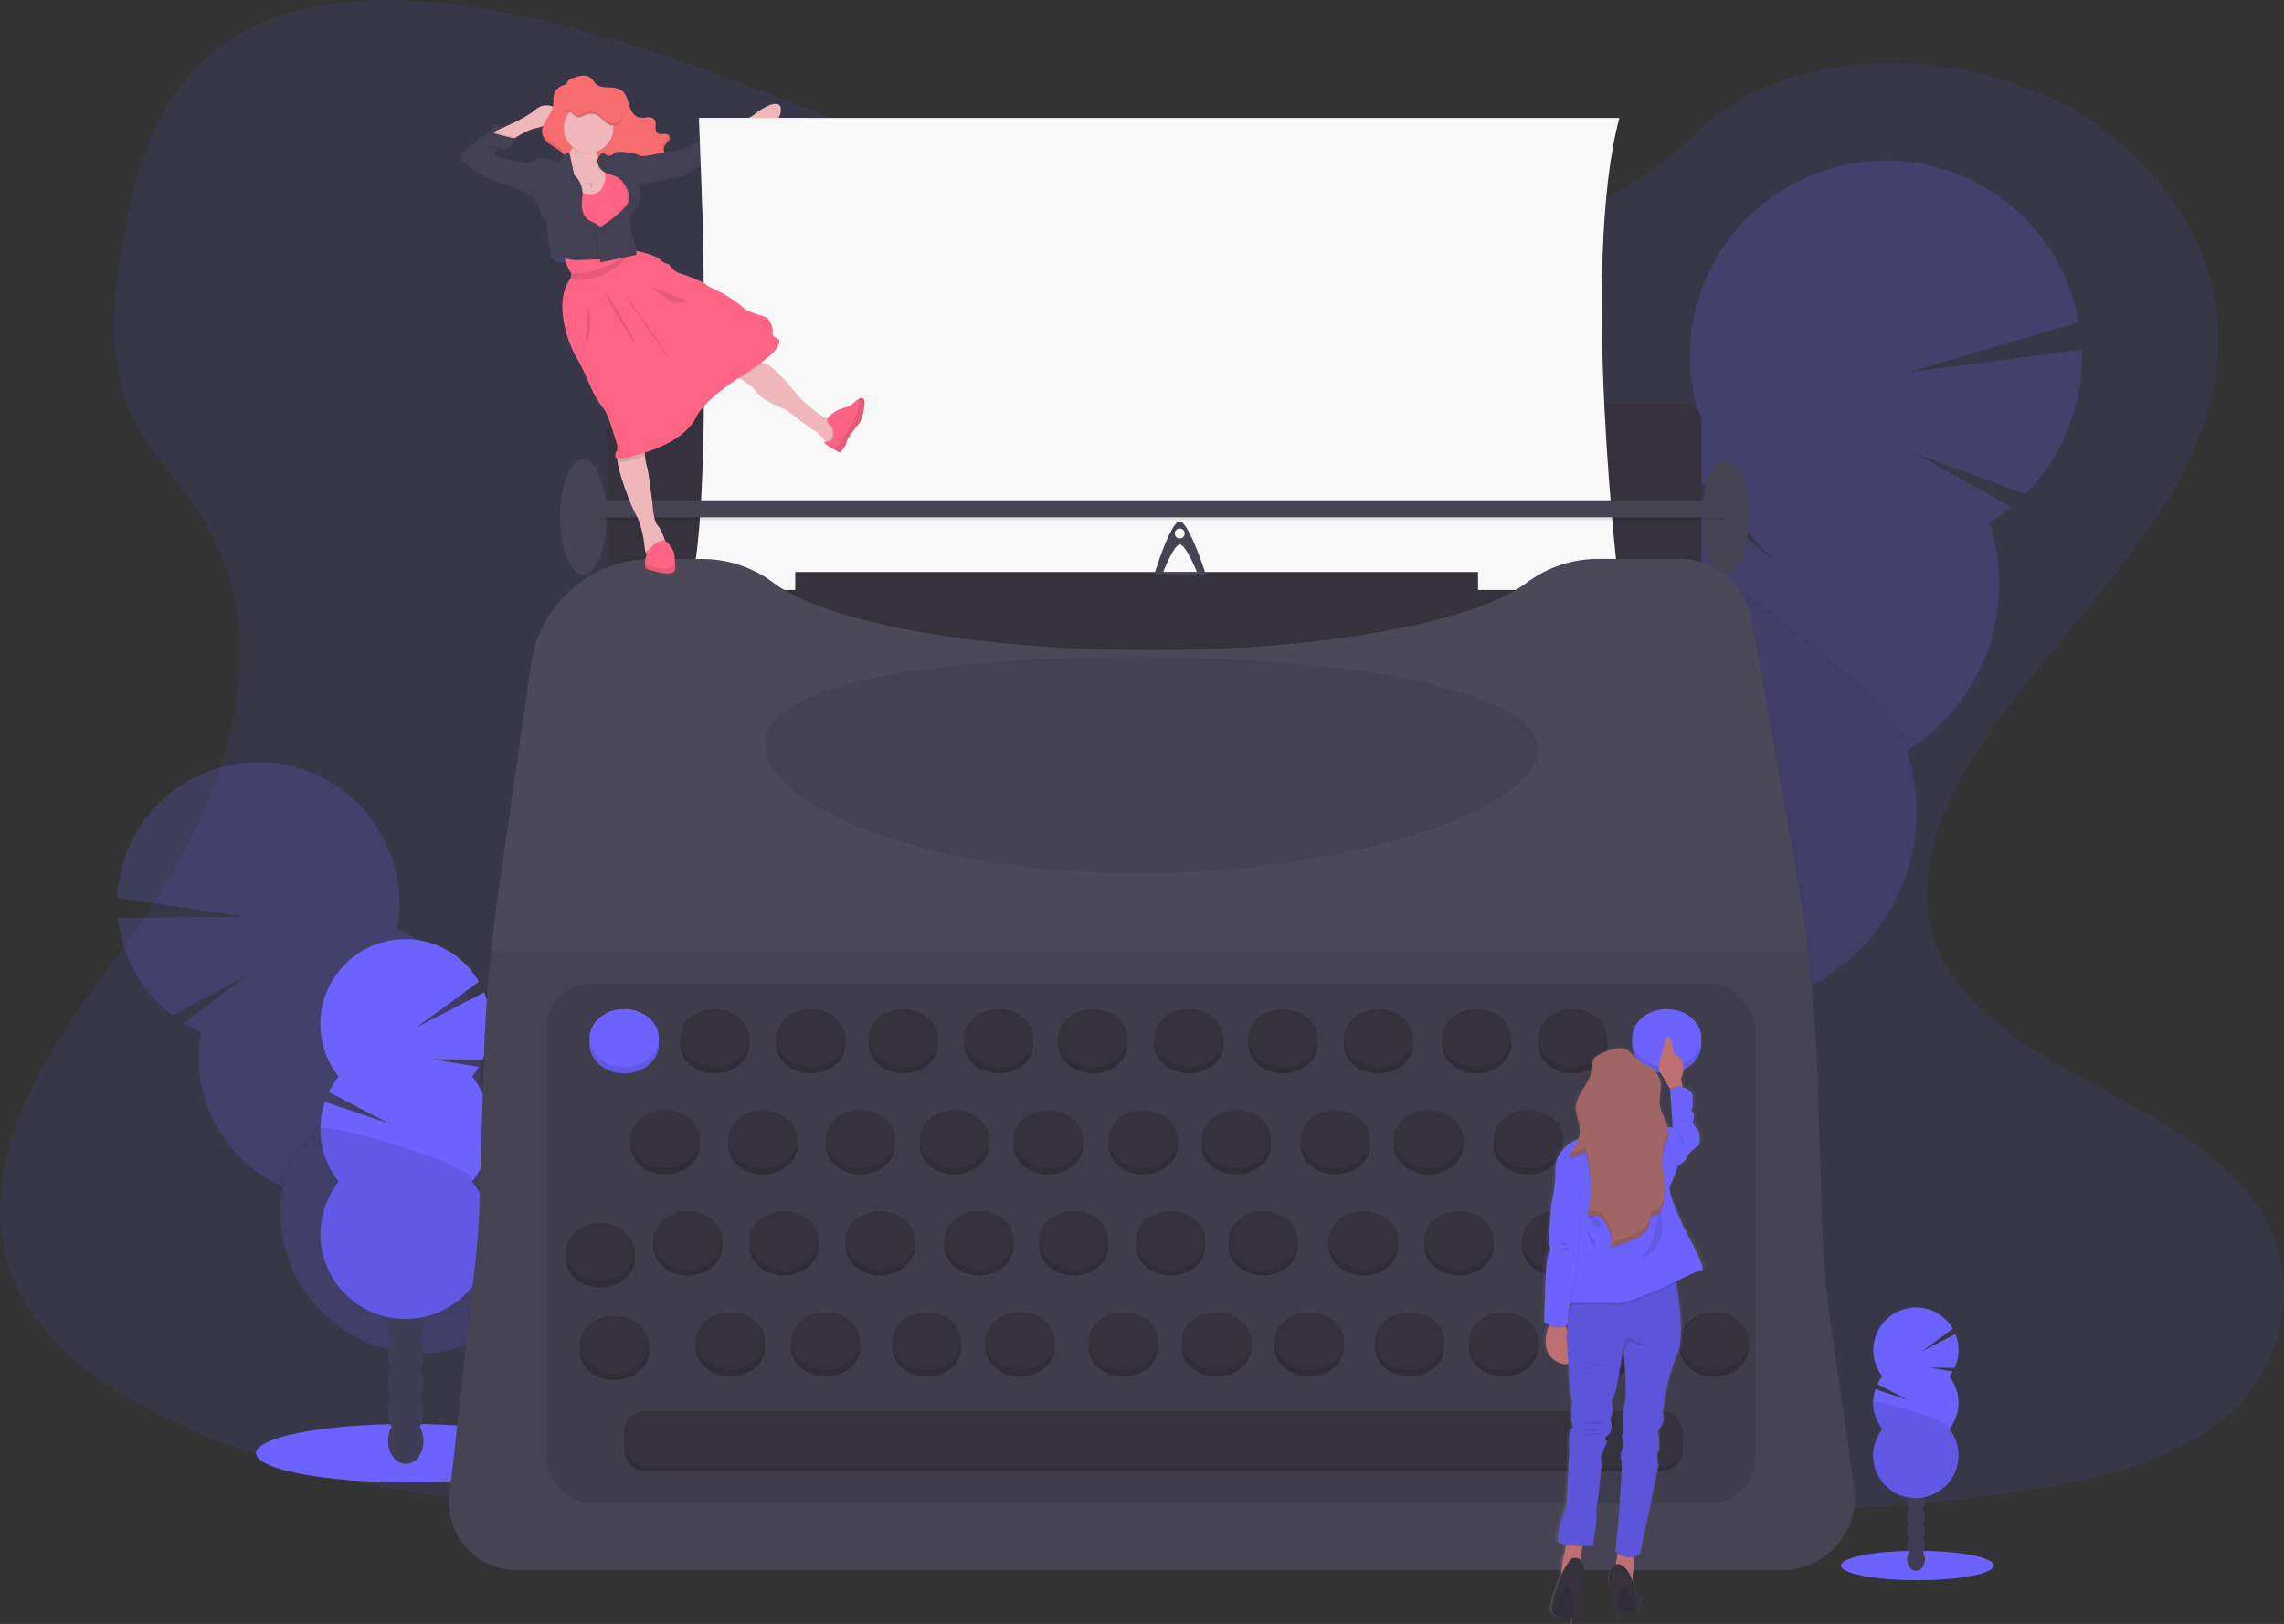<?xml version="1.0" encoding="UTF-8" standalone="no"?>
<svg
   xmlns:dc="http://purl.org/dc/elements/1.1/"
   xmlns:cc="http://creativecommons.org/ns#"
   xmlns:rdf="http://www.w3.org/1999/02/22-rdf-syntax-ns#"
   xmlns:svg="http://www.w3.org/2000/svg"
   xmlns="http://www.w3.org/2000/svg"
   xmlns:sodipodi="http://sodipodi.sourceforge.net/DTD/sodipodi-0.dtd"
   xmlns:inkscape="http://www.inkscape.org/namespaces/inkscape"
   id="e5ba4dba-d7c6-4394-adcb-ad50fd27ea2d"
   data-name="Layer 1"
   width="1009.54"
   height="717.96"
   viewBox="0 0 1009.54 717.96"
   version="1.1"
   sodipodi:docname="writing.svg"
   inkscape:version="0.92.4 (5da689c313, 2019-01-14)">
  <rect x="0" y="0" width="1009.54" height="717.96" fill="#333333" stroke="none"/>
  <sodipodi:namedview
     pagecolor="#ffffff"
     bordercolor="#666666"
     borderopacity="1"
     objecttolerance="10"
     gridtolerance="10"
     guidetolerance="10"
     inkscape:pageopacity="0"
     inkscape:pageshadow="2"
     inkscape:window-width="1366"
     inkscape:window-height="706"
     id="namedview607"
     showgrid="false"
     inkscape:zoom="0.60423561"
     inkscape:cx="520.45131"
     inkscape:cy="170.9829"
     inkscape:window-x="-8"
     inkscape:window-y="-8"
     inkscape:window-maximized="1"
     inkscape:current-layer="e5ba4dba-d7c6-4394-adcb-ad50fd27ea2d" />
  <defs
     id="defs9">
    <linearGradient
       id="aaf27687-ce05-436a-9809-c99a240b7c1e"
       x1="554.8"
       y1="808.98"
       x2="554.8"
       y2="548.41"
       gradientUnits="userSpaceOnUse">
      <stop
         offset="0"
         stop-color="gray"
         stop-opacity="0.25"
         id="stop2" />
      <stop
         offset="0.54"
         stop-color="gray"
         stop-opacity="0.12"
         id="stop4" />
      <stop
         offset="1"
         stop-color="gray"
         stop-opacity="0.1"
         id="stop6" />
    </linearGradient>
  </defs>
  <title
     id="title11">typewriter</title>
  <path
     d="M681.78,202.42c-64.72-2.25-126.36-23.14-185.22-46S379.4,108.23,316.23,96.12C275.6,88.33,229.13,87.23,196.4,109c-31.51,21-41.69,57.15-47.16,90.73-4.12,25.26-6.54,51.84,4.74,75.49,7.84,16.42,21.74,30.22,31.36,45.95,33.47,54.72,9.81,122.2-26.45,175.63-17,25.07-36.75,49-49.88,75.66s-19.2,57.25-7.71,84.47c11.38,27,38.51,47.24,67.9,61.49,59.69,28.94,130,37.23,198.61,41.92,151.83,10.39,304.46,5.89,456.69,1.39,56.34-1.67,112.92-3.36,168.34-12.07,30.78-4.84,62.55-12.52,84.9-31,28.36-23.53,35.39-63.38,16.38-92.88-31.88-49.49-120-61.78-142.31-114.9-12.26-29.23.33-61.8,18.16-88.91,38.24-58.16,102.33-109.19,105.7-175.67,2.32-45.67-28.49-91.4-76.13-113-49.93-22.65-119.18-19.8-156,17.69C805.59,189.55,738.93,204.4,681.78,202.42Z"
     transform="translate(-95.23 -91.02)"
     fill="#6c63ff"
     opacity="0.1"
     id="path13" />
  <g
     opacity="0.2"
     id="g29">
    <path
       d="M344.19,718.29a24.22,24.22,0,0,1,1.5,3.57q-12,4.53-24,9.5c-.17-.29-.34-.6-.5-.91A20.44,20.44,0,0,1,318.7,720c.21-4.69,2.29-8.73,6-10.68s8.21-1.41,12.2,1A20.64,20.64,0,0,1,344.19,718.29Z"
       transform="translate(-95.23 -91.02)"
       fill="#3f3d56"
       id="path15" />
    <ellipse
       cx="322.94"
       cy="705.95"
       rx="13.02"
       ry="17.05"
       transform="translate(-387.52 141.49) rotate(-27.84)"
       fill="#3f3d56"
       id="ellipse17" />
    <ellipse
       cx="313.21"
       cy="687.53"
       rx="13.02"
       ry="17.05"
       transform="translate(-380.04 134.81) rotate(-27.84)"
       fill="#3f3d56"
       id="ellipse19" />
    <ellipse
       cx="303.48"
       cy="669.1"
       rx="13.02"
       ry="17.05"
       transform="translate(-372.56 128.14) rotate(-27.84)"
       fill="#3f3d56"
       id="ellipse21" />
    <ellipse
       cx="293.75"
       cy="650.68"
       rx="13.02"
       ry="17.05"
       transform="translate(-365.09 121.46) rotate(-27.84)"
       fill="#3f3d56"
       id="ellipse23" />
    <path
       d="M184.07,547.38a63.91,63.91,0,0,1-7.62-4l27.63-21-32.59,17.53a62.46,62.46,0,0,1-24.13-43.15l55.92-.41L147.08,488a62.38,62.38,0,1,1,123.69,13.62,62.05,62.05,0,0,1,11.6,6.74l-28.49,41.14,34.45-36.17a62.46,62.46,0,0,1,18.46,56.49,62.38,62.38,0,1,1-86.7,45.78,62.38,62.38,0,0,1-36-68.19Z"
       transform="translate(-95.23 -91.02)"
       fill="#6c63ff"
       id="path25" />
    <path
       d="M300.58,529.46a62.12,62.12,0,0,1,6.21,40.33,62.38,62.38,0,1,1-86.7,45.78C207.74,610.09,297.31,523.27,300.58,529.46Z"
       transform="translate(-95.23 -91.02)"
       opacity="0.1"
       id="path27" />
  </g>
  <g
     opacity="0.2"
     id="g45">
    <path
       d="M786.77,587.77a31.77,31.77,0,0,0-1.38,5.2q17.42,3.91,34.85,8.49c.18-.43.36-.89.53-1.35a28.54,28.54,0,0,0,1.39-14.87c-1.19-6.4-4.82-11.56-10.31-13.55s-11.56-.37-16.58,3.76A28.59,28.59,0,0,0,786.77,587.77Z"
       transform="translate(-95.23 -91.02)"
       fill="#3f3d56"
       id="path31" />
    <ellipse
       cx="813.65"
       cy="566.75"
       rx="23.67"
       ry="18.08"
       transform="translate(-92.05 1047.02) rotate(-70.04)"
       fill="#3f3d56"
       id="ellipse33" />
    <ellipse
       cx="823.53"
       cy="539.55"
       rx="23.67"
       ry="18.08"
       transform="matrix(0.34, -0.94, 0.94, 0.34, -59.98, 1038.39)"
       fill="#3f3d56"
       id="ellipse35" />
    <ellipse
       cx="833.41"
       cy="512.36"
       rx="23.67"
       ry="18.08"
       transform="translate(-27.92 1029.77) rotate(-70.04)"
       fill="#3f3d56"
       id="ellipse37" />
    <ellipse
       cx="843.28"
       cy="485.17"
       rx="23.67"
       ry="18.08"
       transform="translate(4.14 1021.14) rotate(-70.04)"
       fill="#3f3d56"
       id="ellipse39" />
    <path
       d="M974.49,322.19a86.19,86.19,0,0,0,9.72-7l-42-23.55,48.17,17.9a86.75,86.75,0,0,0,25-63.94l-77,10.08,75.71-22.22a86.62,86.62,0,1,0-167.55,42.27,87,87,0,0,0-14.67,11.47l47,51.17L824.6,295.16A86.66,86.66,0,0,0,810,376.38a86.61,86.61,0,1,0,128,46.48,86.64,86.64,0,0,0,36.56-100.67Z"
       transform="translate(-95.23 -91.02)"
       fill="#6c63ff"
       id="path41" />
    <path
       d="M810.82,319.71a86.28,86.28,0,0,0-.86,56.67,86.61,86.61,0,1,0,128,46.48C953.87,413,814.14,310.58,810.82,319.71Z"
       transform="translate(-95.23 -91.02)"
       opacity="0.1"
       id="path43" />
  </g>
  <ellipse
     cx="180.47"
     cy="642.47"
     rx="67.3"
     ry="12.94"
     fill="#6c63ff"
     id="ellipse47" />
  <ellipse
     cx="179.34"
     cy="636.97"
     rx="7.84"
     ry="10.26"
     fill="#3f3d56"
     id="ellipse49" />
  <ellipse
     cx="179.34"
     cy="624.43"
     rx="7.84"
     ry="10.26"
     fill="#3f3d56"
     id="ellipse51" />
  <ellipse
     cx="179.34"
     cy="611.89"
     rx="7.84"
     ry="10.26"
     fill="#3f3d56"
     id="ellipse53" />
  <ellipse
     cx="179.34"
     cy="599.36"
     rx="7.84"
     ry="10.26"
     fill="#3f3d56"
     id="ellipse55" />
  <ellipse
     cx="179.34"
     cy="586.82"
     rx="7.84"
     ry="10.26"
     fill="#3f3d56"
     id="ellipse57" />
  <ellipse
     cx="179.34"
     cy="574.28"
     rx="7.84"
     ry="10.26"
     fill="#3f3d56"
     id="ellipse59" />
  <ellipse
     cx="179.34"
     cy="561.75"
     rx="7.84"
     ry="10.26"
     fill="#3f3d56"
     id="ellipse61" />
  <path
     d="M303.91,567a36.86,36.86,0,0,0,2.91-4.3l-20.58-3.38,22.26.17a37.57,37.57,0,0,0,.72-29.74l-29.87,15.49L306.9,525a37.54,37.54,0,1,0-62,42,37.45,37.45,0,0,0-4.29,6.84l26.73,13.89-28.5-9.57a37.55,37.55,0,0,0,6.06,35.25,37.53,37.53,0,1,0,59,0,37.54,37.54,0,0,0,0-46.41Z"
     transform="translate(-95.23 -91.02)"
     fill="#6c63ff"
     id="path63" />
  <path
     d="M236.87,590.17a37.34,37.34,0,0,0,8,23.21,37.53,37.53,0,1,0,59,0C308.94,607,236.87,586,236.87,590.17Z"
     transform="translate(-95.23 -91.02)"
     opacity="0.1"
     id="path65" />
  <rect
     x="268.41"
     y="178.37"
     width="483.61"
     height="104.35"
     rx="7.42"
     fill="#35323e"
     id="rect67" />
  <path
     d="M404.57,143.17s6.87,186.83-5.31,208.7H811s-17.49-143.71,0-208.7Z"
     transform="translate(-95.23 -91.02)"
     fill="#fff"
     id="path69" />
  <path
     d="M404.57,143.17s6.87,186.83-5.31,208.7H811s-17.49-143.71,0-208.7Z"
     transform="translate(-95.23 -91.02)"
     opacity="0.03"
     id="path71" />
  <rect
     x="351.51"
     y="252.89"
     width="301.79"
     height="37.49"
     fill="#35323e"
     id="rect73" />
  <path
     d="M882.9,785.21H323.54a29.82,29.82,0,0,1-29.64-33.12L305.34,649q1.13-10.28,1.63-20.61l2.15-69.9q.74-23.69,3.2-47.26,1.28-12.22,3-24.39l14.71-102.48a54,54,0,0,1,53.4-46.2h22.34a52.5,52.5,0,0,1,31.41,10.57c23.14,17.27,88.88,29.73,166.38,29.73S746.81,366,770,348.69a52.5,52.5,0,0,1,31.41-10.57H837.6a32.35,32.35,0,0,1,31.86,26.74l19.75,112q3,17.08,5.09,34.3,3.48,28.63,4.37,57.51l2,64.95a365.4,365.4,0,0,0,3.51,40.47l10.61,74.31A32.21,32.21,0,0,1,882.9,785.21Z"
     transform="translate(-95.23 -91.02)"
     fill="#464353"
     id="path75" />
  <rect
     x="241.55"
     y="434.88"
     width="534.22"
     height="229.63"
     rx="19.96"
     opacity="0.1"
     id="rect77" />
  <ellipse
     cx="275.91"
     cy="461.74"
     rx="15.31"
     ry="12.81"
     fill="#6c63ff"
     id="ellipse79" />
  <ellipse
     cx="275.91"
     cy="461.74"
     rx="15.31"
     ry="12.81"
     opacity="0.1"
     id="ellipse81" />
  <ellipse
     cx="275.91"
     cy="458.93"
     rx="15.31"
     ry="12.81"
     fill="#6c63ff"
     id="ellipse83" />
  <ellipse
     cx="294.03"
     cy="506.42"
     rx="15.31"
     ry="12.81"
     fill="#35323e"
     id="ellipse85" />
  <ellipse
     cx="294.03"
     cy="506.42"
     rx="15.31"
     ry="12.81"
     opacity="0.1"
     id="ellipse87" />
  <ellipse
     cx="294.03"
     cy="503.61"
     rx="15.31"
     ry="12.81"
     fill="#35323e"
     id="ellipse89" />
  <ellipse
     cx="304.03"
     cy="551.1"
     rx="15.31"
     ry="12.81"
     fill="#35323e"
     id="ellipse91" />
  <ellipse
     cx="304.03"
     cy="551.1"
     rx="15.31"
     ry="12.81"
     opacity="0.1"
     id="ellipse93" />
  <ellipse
     cx="304.03"
     cy="548.29"
     rx="15.31"
     ry="12.81"
     fill="#35323e"
     id="ellipse95" />
  <ellipse
     cx="265.29"
     cy="556.41"
     rx="15.31"
     ry="12.81"
     fill="#35323e"
     id="ellipse97" />
  <ellipse
     cx="265.29"
     cy="556.41"
     rx="15.31"
     ry="12.81"
     opacity="0.1"
     id="ellipse99" />
  <ellipse
     cx="265.29"
     cy="553.6"
     rx="15.31"
     ry="12.81"
     fill="#35323e"
     id="ellipse101" />
  <ellipse
     cx="322.77"
     cy="595.77"
     rx="15.31"
     ry="12.81"
     fill="#35323e"
     id="ellipse103" />
  <ellipse
     cx="322.77"
     cy="595.77"
     rx="15.31"
     ry="12.81"
     opacity="0.1"
     id="ellipse105" />
  <ellipse
     cx="322.77"
     cy="592.96"
     rx="15.31"
     ry="12.81"
     fill="#35323e"
     id="ellipse107" />
  <ellipse
     cx="271.54"
     cy="597.34"
     rx="15.31"
     ry="12.81"
     fill="#35323e"
     id="ellipse109" />
  <ellipse
     cx="271.54"
     cy="597.34"
     rx="15.31"
     ry="12.81"
     opacity="0.1"
     id="ellipse111" />
  <ellipse
     cx="271.54"
     cy="594.52"
     rx="15.31"
     ry="12.81"
     fill="#35323e"
     id="ellipse113" />
  <ellipse
     cx="364.95"
     cy="595.77"
     rx="15.31"
     ry="12.81"
     fill="#35323e"
     id="ellipse115" />
  <ellipse
     cx="364.95"
     cy="595.77"
     rx="15.31"
     ry="12.81"
     opacity="0.1"
     id="ellipse117" />
  <ellipse
     cx="364.95"
     cy="592.96"
     rx="15.31"
     ry="12.81"
     fill="#35323e"
     id="ellipse119" />
  <ellipse
     cx="409.62"
     cy="595.77"
     rx="15.31"
     ry="12.81"
     fill="#35323e"
     id="ellipse121" />
  <ellipse
     cx="409.62"
     cy="595.77"
     rx="15.31"
     ry="12.81"
     opacity="0.1"
     id="ellipse123" />
  <ellipse
     cx="409.62"
     cy="592.96"
     rx="15.31"
     ry="12.81"
     fill="#35323e"
     id="ellipse125" />
  <ellipse
     cx="450.86"
     cy="595.77"
     rx="15.31"
     ry="12.81"
     fill="#35323e"
     id="ellipse127" />
  <ellipse
     cx="450.86"
     cy="595.77"
     rx="15.31"
     ry="12.81"
     opacity="0.1"
     id="ellipse129" />
  <ellipse
     cx="450.86"
     cy="592.96"
     rx="15.31"
     ry="12.81"
     fill="#35323e"
     id="ellipse131" />
  <ellipse
     cx="496.47"
     cy="595.77"
     rx="15.31"
     ry="12.81"
     fill="#35323e"
     id="ellipse133" />
  <ellipse
     cx="496.47"
     cy="595.77"
     rx="15.31"
     ry="12.81"
     opacity="0.1"
     id="ellipse135" />
  <ellipse
     cx="496.47"
     cy="592.96"
     rx="15.31"
     ry="12.81"
     fill="#35323e"
     id="ellipse137" />
  <ellipse
     cx="537.71"
     cy="595.77"
     rx="15.31"
     ry="12.81"
     fill="#35323e"
     id="ellipse139" />
  <ellipse
     cx="537.71"
     cy="595.77"
     rx="15.31"
     ry="12.81"
     opacity="0.1"
     id="ellipse141" />
  <ellipse
     cx="537.71"
     cy="592.96"
     rx="15.31"
     ry="12.81"
     fill="#35323e"
     id="ellipse143" />
  <ellipse
     cx="578.63"
     cy="595.77"
     rx="15.31"
     ry="12.81"
     fill="#35323e"
     id="ellipse145" />
  <ellipse
     cx="578.63"
     cy="595.77"
     rx="15.31"
     ry="12.81"
     opacity="0.1"
     id="ellipse147" />
  <ellipse
     cx="578.63"
     cy="592.96"
     rx="15.31"
     ry="12.81"
     fill="#35323e"
     id="ellipse149" />
  <ellipse
     cx="623"
     cy="595.77"
     rx="15.31"
     ry="12.81"
     fill="#35323e"
     id="ellipse151" />
  <ellipse
     cx="623"
     cy="595.77"
     rx="15.31"
     ry="12.81"
     opacity="0.1"
     id="ellipse153" />
  <ellipse
     cx="623"
     cy="592.96"
     rx="15.31"
     ry="12.81"
     fill="#35323e"
     id="ellipse155" />
  <ellipse
     cx="664.55"
     cy="595.77"
     rx="15.31"
     ry="12.81"
     fill="#35323e"
     id="ellipse157" />
  <ellipse
     cx="664.55"
     cy="595.77"
     rx="15.31"
     ry="12.81"
     opacity="0.1"
     id="ellipse159" />
  <ellipse
     cx="664.55"
     cy="592.96"
     rx="15.31"
     ry="12.81"
     fill="#35323e"
     id="ellipse161" />
  <ellipse
     cx="710.47"
     cy="595.77"
     rx="15.31"
     ry="12.81"
     fill="#35323e"
     id="ellipse163" />
  <ellipse
     cx="710.47"
     cy="595.77"
     rx="15.31"
     ry="12.81"
     opacity="0.1"
     id="ellipse165" />
  <ellipse
     cx="710.47"
     cy="592.96"
     rx="15.31"
     ry="12.81"
     fill="#35323e"
     id="ellipse167" />
  <ellipse
     cx="757.65"
     cy="595.77"
     rx="15.31"
     ry="12.81"
     fill="#35323e"
     id="ellipse169" />
  <ellipse
     cx="757.65"
     cy="595.77"
     rx="15.31"
     ry="12.81"
     opacity="0.1"
     id="ellipse171" />
  <ellipse
     cx="757.65"
     cy="592.96"
     rx="15.31"
     ry="12.81"
     fill="#35323e"
     id="ellipse173" />
  <ellipse
     cx="346.52"
     cy="551.1"
     rx="15.31"
     ry="12.81"
     fill="#35323e"
     id="ellipse175" />
  <ellipse
     cx="346.52"
     cy="551.1"
     rx="15.31"
     ry="12.81"
     opacity="0.1"
     id="ellipse177" />
  <ellipse
     cx="346.52"
     cy="548.29"
     rx="15.31"
     ry="12.81"
     fill="#35323e"
     id="ellipse179" />
  <ellipse
     cx="389"
     cy="551.1"
     rx="15.31"
     ry="12.81"
     fill="#35323e"
     id="ellipse181" />
  <ellipse
     cx="389"
     cy="551.1"
     rx="15.31"
     ry="12.81"
     opacity="0.1"
     id="ellipse183" />
  <ellipse
     cx="389"
     cy="548.29"
     rx="15.31"
     ry="12.81"
     fill="#35323e"
     id="ellipse185" />
  <ellipse
     cx="432.74"
     cy="551.1"
     rx="15.31"
     ry="12.81"
     fill="#35323e"
     id="ellipse187" />
  <ellipse
     cx="432.74"
     cy="551.1"
     rx="15.31"
     ry="12.81"
     opacity="0.1"
     id="ellipse189" />
  <ellipse
     cx="432.74"
     cy="548.29"
     rx="15.31"
     ry="12.81"
     fill="#35323e"
     id="ellipse191" />
  <ellipse
     cx="474.6"
     cy="551.1"
     rx="15.31"
     ry="12.81"
     fill="#35323e"
     id="ellipse193" />
  <ellipse
     cx="474.6"
     cy="551.1"
     rx="15.31"
     ry="12.81"
     opacity="0.1"
     id="ellipse195" />
  <ellipse
     cx="474.6"
     cy="548.29"
     rx="15.31"
     ry="12.81"
     fill="#35323e"
     id="ellipse197" />
  <ellipse
     cx="517.4"
     cy="551.1"
     rx="15.31"
     ry="12.81"
     fill="#35323e"
     id="ellipse199" />
  <ellipse
     cx="517.4"
     cy="551.1"
     rx="15.31"
     ry="12.81"
     opacity="0.1"
     id="ellipse201" />
  <ellipse
     cx="517.4"
     cy="548.29"
     rx="15.31"
     ry="12.81"
     fill="#35323e"
     id="ellipse203" />
  <ellipse
     cx="558.33"
     cy="551.1"
     rx="15.31"
     ry="12.81"
     fill="#35323e"
     id="ellipse205" />
  <ellipse
     cx="558.33"
     cy="551.1"
     rx="15.31"
     ry="12.81"
     opacity="0.1"
     id="ellipse207" />
  <ellipse
     cx="558.33"
     cy="548.29"
     rx="15.31"
     ry="12.81"
     fill="#35323e"
     id="ellipse209" />
  <ellipse
     cx="602.69"
     cy="551.1"
     rx="15.31"
     ry="12.81"
     fill="#35323e"
     id="ellipse211" />
  <ellipse
     cx="602.69"
     cy="551.1"
     rx="15.31"
     ry="12.81"
     opacity="0.1"
     id="ellipse213" />
  <ellipse
     cx="602.69"
     cy="548.29"
     rx="15.31"
     ry="12.81"
     fill="#35323e"
     id="ellipse215" />
  <ellipse
     cx="644.87"
     cy="551.1"
     rx="15.31"
     ry="12.81"
     fill="#35323e"
     id="ellipse217" />
  <ellipse
     cx="644.87"
     cy="551.1"
     rx="15.31"
     ry="12.81"
     opacity="0.1"
     id="ellipse219" />
  <ellipse
     cx="644.87"
     cy="548.29"
     rx="15.31"
     ry="12.81"
     fill="#35323e"
     id="ellipse221" />
  <ellipse
     cx="687.98"
     cy="551.1"
     rx="15.31"
     ry="12.81"
     fill="#35323e"
     id="ellipse223" />
  <ellipse
     cx="687.98"
     cy="551.1"
     rx="15.31"
     ry="12.81"
     opacity="0.1"
     id="ellipse225" />
  <ellipse
     cx="687.98"
     cy="548.29"
     rx="15.31"
     ry="12.81"
     fill="#35323e"
     id="ellipse227" />
  <ellipse
     cx="731.09"
     cy="551.1"
     rx="15.31"
     ry="12.81"
     fill="#35323e"
     id="ellipse229" />
  <ellipse
     cx="731.09"
     cy="551.1"
     rx="15.31"
     ry="12.81"
     opacity="0.1"
     id="ellipse231" />
  <ellipse
     cx="731.09"
     cy="548.29"
     rx="15.31"
     ry="12.81"
     fill="#35323e"
     id="ellipse233" />
  <ellipse
     cx="337.14"
     cy="506.42"
     rx="15.31"
     ry="12.81"
     fill="#35323e"
     id="ellipse235" />
  <ellipse
     cx="337.14"
     cy="506.42"
     rx="15.31"
     ry="12.81"
     opacity="0.1"
     id="ellipse237" />
  <ellipse
     cx="337.14"
     cy="503.61"
     rx="15.31"
     ry="12.81"
     fill="#35323e"
     id="ellipse239" />
  <ellipse
     cx="380.26"
     cy="506.42"
     rx="15.31"
     ry="12.81"
     fill="#35323e"
     id="ellipse241" />
  <ellipse
     cx="380.26"
     cy="506.42"
     rx="15.31"
     ry="12.81"
     opacity="0.1"
     id="ellipse243" />
  <ellipse
     cx="380.26"
     cy="503.61"
     rx="15.31"
     ry="12.81"
     fill="#35323e"
     id="ellipse245" />
  <ellipse
     cx="421.81"
     cy="506.42"
     rx="15.31"
     ry="12.81"
     fill="#35323e"
     id="ellipse247" />
  <ellipse
     cx="421.81"
     cy="506.42"
     rx="15.31"
     ry="12.81"
     opacity="0.1"
     id="ellipse249" />
  <ellipse
     cx="421.81"
     cy="503.61"
     rx="15.31"
     ry="12.81"
     fill="#35323e"
     id="ellipse251" />
  <ellipse
     cx="463.36"
     cy="506.42"
     rx="15.31"
     ry="12.81"
     fill="#35323e"
     id="ellipse253" />
  <ellipse
     cx="463.36"
     cy="506.42"
     rx="15.31"
     ry="12.81"
     opacity="0.1"
     id="ellipse255" />
  <ellipse
     cx="463.36"
     cy="503.61"
     rx="15.31"
     ry="12.81"
     fill="#35323e"
     id="ellipse257" />
  <ellipse
     cx="505.22"
     cy="506.42"
     rx="15.31"
     ry="12.81"
     fill="#35323e"
     id="ellipse259" />
  <ellipse
     cx="505.22"
     cy="506.42"
     rx="15.31"
     ry="12.81"
     opacity="0.1"
     id="ellipse261" />
  <ellipse
     cx="505.22"
     cy="503.61"
     rx="15.31"
     ry="12.81"
     fill="#35323e"
     id="ellipse263" />
  <ellipse
     cx="546.46"
     cy="506.42"
     rx="15.31"
     ry="12.81"
     fill="#35323e"
     id="ellipse265" />
  <ellipse
     cx="546.46"
     cy="506.42"
     rx="15.31"
     ry="12.81"
     opacity="0.1"
     id="ellipse267" />
  <ellipse
     cx="546.46"
     cy="503.61"
     rx="15.31"
     ry="12.81"
     fill="#35323e"
     id="ellipse269" />
  <ellipse
     cx="590.19"
     cy="506.42"
     rx="15.31"
     ry="12.81"
     fill="#35323e"
     id="ellipse271" />
  <ellipse
     cx="590.19"
     cy="506.42"
     rx="15.31"
     ry="12.81"
     opacity="0.1"
     id="ellipse273" />
  <ellipse
     cx="590.19"
     cy="503.61"
     rx="15.31"
     ry="12.81"
     fill="#35323e"
     id="ellipse275" />
  <ellipse
     cx="631.43"
     cy="506.42"
     rx="15.31"
     ry="12.81"
     fill="#35323e"
     id="ellipse277" />
  <ellipse
     cx="631.43"
     cy="506.42"
     rx="15.31"
     ry="12.81"
     opacity="0.1"
     id="ellipse279" />
  <ellipse
     cx="631.43"
     cy="503.61"
     rx="15.31"
     ry="12.81"
     fill="#35323e"
     id="ellipse281" />
  <ellipse
     cx="675.48"
     cy="506.42"
     rx="15.31"
     ry="12.81"
     fill="#35323e"
     id="ellipse283" />
  <ellipse
     cx="675.48"
     cy="506.42"
     rx="15.31"
     ry="12.81"
     opacity="0.1"
     id="ellipse285" />
  <ellipse
     cx="675.48"
     cy="503.61"
     rx="15.31"
     ry="12.81"
     fill="#35323e"
     id="ellipse287" />
  <ellipse
     cx="718.59"
     cy="506.42"
     rx="15.31"
     ry="12.81"
     fill="#35323e"
     id="ellipse289" />
  <ellipse
     cx="718.59"
     cy="506.42"
     rx="15.31"
     ry="12.81"
     opacity="0.1"
     id="ellipse291" />
  <ellipse
     cx="718.59"
     cy="503.61"
     rx="15.31"
     ry="12.81"
     fill="#35323e"
     id="ellipse293" />
  <ellipse
     cx="315.9"
     cy="461.74"
     rx="15.31"
     ry="12.81"
     fill="#35323e"
     id="ellipse295" />
  <ellipse
     cx="315.9"
     cy="461.74"
     rx="15.31"
     ry="12.81"
     opacity="0.1"
     id="ellipse297" />
  <ellipse
     cx="315.9"
     cy="458.93"
     rx="15.31"
     ry="12.81"
     fill="#35323e"
     id="ellipse299" />
  <ellipse
     cx="358.39"
     cy="461.74"
     rx="15.31"
     ry="12.81"
     fill="#35323e"
     id="ellipse301" />
  <ellipse
     cx="358.39"
     cy="461.74"
     rx="15.31"
     ry="12.81"
     opacity="0.1"
     id="ellipse303" />
  <ellipse
     cx="358.39"
     cy="458.93"
     rx="15.31"
     ry="12.81"
     fill="#35323e"
     id="ellipse305" />
  <ellipse
     cx="399.31"
     cy="461.74"
     rx="15.31"
     ry="12.81"
     fill="#35323e"
     id="ellipse307" />
  <ellipse
     cx="399.31"
     cy="461.74"
     rx="15.31"
     ry="12.81"
     opacity="0.1"
     id="ellipse309" />
  <ellipse
     cx="399.31"
     cy="458.93"
     rx="15.31"
     ry="12.81"
     fill="#35323e"
     id="ellipse311" />
  <ellipse
     cx="441.49"
     cy="461.74"
     rx="15.31"
     ry="12.81"
     fill="#35323e"
     id="ellipse313" />
  <ellipse
     cx="441.49"
     cy="461.74"
     rx="15.31"
     ry="12.81"
     opacity="0.1"
     id="ellipse315" />
  <ellipse
     cx="441.49"
     cy="458.93"
     rx="15.31"
     ry="12.81"
     fill="#35323e"
     id="ellipse317" />
  <ellipse
     cx="483.04"
     cy="461.74"
     rx="15.31"
     ry="12.81"
     fill="#35323e"
     id="ellipse319" />
  <ellipse
     cx="483.04"
     cy="461.74"
     rx="15.31"
     ry="12.81"
     opacity="0.1"
     id="ellipse321" />
  <ellipse
     cx="483.04"
     cy="458.93"
     rx="15.31"
     ry="12.81"
     fill="#35323e"
     id="ellipse323" />
  <ellipse
     cx="525.53"
     cy="461.74"
     rx="15.31"
     ry="12.81"
     fill="#35323e"
     id="ellipse325" />
  <ellipse
     cx="525.53"
     cy="461.74"
     rx="15.31"
     ry="12.81"
     opacity="0.1"
     id="ellipse327" />
  <ellipse
     cx="525.53"
     cy="458.93"
     rx="15.31"
     ry="12.81"
     fill="#35323e"
     id="ellipse329" />
  <ellipse
     cx="567.08"
     cy="461.74"
     rx="15.31"
     ry="12.81"
     fill="#35323e"
     id="ellipse331" />
  <ellipse
     cx="567.08"
     cy="461.74"
     rx="15.31"
     ry="12.81"
     opacity="0.1"
     id="ellipse333" />
  <ellipse
     cx="567.08"
     cy="458.93"
     rx="15.31"
     ry="12.81"
     fill="#35323e"
     id="ellipse335" />
  <ellipse
     cx="609.25"
     cy="461.74"
     rx="15.31"
     ry="12.81"
     fill="#35323e"
     id="ellipse337" />
  <ellipse
     cx="609.25"
     cy="461.74"
     rx="15.31"
     ry="12.81"
     opacity="0.1"
     id="ellipse339" />
  <ellipse
     cx="609.25"
     cy="458.93"
     rx="15.31"
     ry="12.81"
     fill="#35323e"
     id="ellipse341" />
  <ellipse
     cx="652.68"
     cy="461.74"
     rx="15.31"
     ry="12.81"
     fill="#35323e"
     id="ellipse343" />
  <ellipse
     cx="652.68"
     cy="461.74"
     rx="15.31"
     ry="12.81"
     opacity="0.1"
     id="ellipse345" />
  <ellipse
     cx="652.68"
     cy="458.93"
     rx="15.31"
     ry="12.81"
     fill="#35323e"
     id="ellipse347" />
  <ellipse
     cx="695.16"
     cy="461.74"
     rx="15.31"
     ry="12.81"
     fill="#35323e"
     id="ellipse349" />
  <ellipse
     cx="695.16"
     cy="461.74"
     rx="15.31"
     ry="12.81"
     opacity="0.1"
     id="ellipse351" />
  <ellipse
     cx="695.16"
     cy="458.93"
     rx="15.31"
     ry="12.81"
     fill="#35323e"
     id="ellipse353" />
  <ellipse
     cx="736.71"
     cy="461.74"
     rx="15.31"
     ry="12.81"
     fill="#6c63ff"
     id="ellipse355" />
  <ellipse
     cx="736.71"
     cy="461.74"
     rx="15.31"
     ry="12.81"
     opacity="0.1"
     id="ellipse357" />
  <ellipse
     cx="736.71"
     cy="458.93"
     rx="15.31"
     ry="12.81"
     fill="#6c63ff"
     id="ellipse359" />
  <rect
     x="275.91"
     y="625.77"
     width="467.68"
     height="24.68"
     rx="9.07"
     fill="#35323e"
     id="rect361" />
  <rect
     x="275.91"
     y="625.77"
     width="467.68"
     height="24.68"
     rx="9.07"
     opacity="0.1"
     id="rect363" />
  <rect
     x="275.91"
     y="623.89"
     width="467.68"
     height="24.68"
     rx="9.07"
     fill="#35323e"
     id="rect365" />
  <path
     d="M775.09,422.48c0,26.4-83.56,54.67-177.77,54.67s-164-30.46-164-56.86,69.81-38.74,164-38.74S775.09,396.08,775.09,422.48Z"
     transform="translate(-95.23 -91.02)"
     opacity="0.1"
     id="path367" />
  <ellipse
     cx="762.64"
     cy="228.52"
     rx="10.31"
     ry="25.46"
     fill="#464353"
     id="ellipse369" />
  <ellipse
     cx="257.79"
     cy="228.52"
     rx="10.31"
     ry="25.46"
     fill="#464353"
     id="ellipse371" />
  <rect
     x="265.29"
     y="222.43"
     width="497.35"
     height="7.5"
     opacity="0.1"
     id="rect373" />
  <rect
     x="265.29"
     y="221.18"
     width="497.35"
     height="7.5"
     fill="#464353"
     id="rect375" />
  <path
     d="M617,321.57c-4.07-1.25-11.56,23.43-11.56,23.43h22.8S621.07,322.82,617,321.57Zm-.32,3.12a2.19,2.19,0,1,1-2.18,2.19A2.19,2.19,0,0,1,616.69,324.69Zm.26,7.06c2.67.65,7.4,12.31,7.4,12.31h-15S614.28,331.09,617,331.75Z"
     transform="translate(-95.23 -91.02)"
     fill="#464353"
     id="path377" />
  <path
     d="M894.3,511.19h-582q1.28-12.22,3-24.39l14.71-102.48a54,54,0,0,1,53.4-46.2h22.34a52.5,52.5,0,0,1,31.41,10.57c23.14,17.27,88.88,29.73,166.38,29.73S746.81,366,770,348.69a52.5,52.5,0,0,1,31.41-10.57H837.6a32.35,32.35,0,0,1,31.86,26.74l19.75,112Q892.21,494,894.3,511.19Z"
     transform="translate(-95.23 -91.02)"
     fill="#fff"
     opacity="0.03"
     id="path379" />
  <g
     id="f7c3d2ec-a0cd-4215-8d90-993b7331bb50"
     data-name="woman"
     transform="translate(258)">
    <path
       d="m 585.71,639 c 0,0 -11.47,-21 -9.53,-24.38 a 45.62,45.62 0 0 0 3.35,-8.35 c 0,0 4.24,-2.9 4.24,-4.1 0,-1.2 3.35,-3.92 5.12,-5.11 1.77,-1.19 0.88,-6.82 0,-7.5 a 15.13,15.13 0 0 1 -2.28,-3.07 c 0,0 1.22,-3.41 0,-4.43 -1.22,-1.02 0.18,-2 0,-3.07 a 43.5,43.5 0 0 1 0,-4.77 7.72,7.72 0 0 0 -4.51,-3.28 l -0.13,-0.54 -0.76,-3.18 c 0,0 3.66,-7 -2.28,-10.72 a 11.63,11.63 0 0 0 -1.32,-0.7 c 0,0 0,-0.17 0,-0.46 a 29.81,29.81 0 0 0 -0.87,-5.39 c -0.31,-1 -0.71,-1.65 -1.24,-1.5 a 0.82,0.82 0 0 0 -0.33,0.19 3.63,3.63 0 0 0 -0.63,0.75 v 0 0 a 12.78,12.78 0 0 0 -1.4,3.9 22.51,22.51 0 0 0 -0.4,2.45 v 0 a 13.24,13.24 0 0 0 -0.68,1.52 c -0.72,1.87 -1.57,5.12 0,7.52 1.31,2 3.06,4.84 4.34,6.88 v 0.07 l 0.08,0.12 -0.13,0.09 v 0.31 l 0.11,1.72 1,14.85 a 6,6 0 0 0 -0.9,-0.19 7.39,7.39 0 0 0 -1.32,-0.09 c -0.86,-3.38 -3.23,-6.54 -3.65,-10.07 a 7.55,7.55 0 0 1 -0.07,-1.06 c 0,-2.23 0.59,-4.46 0.54,-6.68 a 10.11,10.11 0 0 0 0,-1.23 v 0 -0.34 a 10,10 0 0 0 -5.46,-7.6 c -1,-0.51 -2.13,-0.85 -3.13,-1.41 -2.3,-1.29 -3.77,-3.62 -5.86,-5.21 a 6.45,6.45 0 0 0 -5.61,-1.22 25.62,25.62 0 0 0 -2.74,0.57 v 0 a 24.63,24.63 0 0 0 -6.25,2.59 c -0.26,0.16 -0.53,0.32 -0.78,0.51 a 3.49,3.49 0 0 0 -1.26,1.47 3.9,3.9 0 0 0 -0.2,1.59 c 0,0.39 0,0.79 0,1.17 -0.12,6.52 -7.15,11.59 -7.73,18 0,0.16 0,0.31 0,0.46 v 0.7 0 0.51 c 0.1,2.8 1.55,5.4 1.82,8.19 0,0.25 0,0.49 0,0.74 a 12.4,12.4 0 0 1 -0.72,3.75 10.77,10.77 0 0 0 -2.54,1 c -2.13,1.37 -6,3.75 -7.4,8.29 a 12.05,12.05 0 0 0 -0.54,3.64 76.06,76.06 0 0 1 -1.19,13 25.59,25.59 0 0 1 -0.75,3.2 0.72,0.72 0 0 0 0,0.31 l -0.84,11 -0.16,1.94 -0.21,2.76 c 0,0 0.06,0.17 0.15,0.45 0.09,0.28 0.23,0.76 0.34,1.27 a 6.93,6.93 0 0 1 0.11,2.86 2,2 0 0 1 -0.6,1 l -0.07,0.08 a 8.47,8.47 0 0 0 -0.64,2.8 c -0.08,0.58 -0.14,1.21 -0.21,1.91 -0.41,4.34 -0.67,10.85 -0.82,16.23 -0.15,5.38 -0.2,9.5 -0.2,9.5 a 10.75,10.75 0 0 0 2.19,1.08 4.7,4.7 0 0 0 -0.17,0.45 20.94,20.94 0 0 0 -1.33,5.6 c -0.35,4 0.77,8.47 6.37,10.77 a 8.9,8.9 0 0 0 1.1,0.37 3.47,3.47 0 0 0 2.79,-0.17 c 0,0.24 0,0.47 0,0.71 0.06,1 0.11,1.9 0.13,2.67 0.18,4.77 1.36,13.12 1.36,13.12 0,0 0.41,3.41 0.05,4.44 -0.36,1.03 0,5.11 0,5.11 0,0 1.24,2 0,3.07 -1.24,1.07 -1.58,6.14 -1.23,6.82 a 0.45,0.45 0 0 0 0,0.08 c 0.27,1.69 -1.26,26.86 -1.26,26.86 0,0 -1.44,3.85 -2.58,7.85 -1.14,4 -2,7.93 -0.93,8.68 a 8.5,8.5 0 0 0 3.23,0.87 c 0,0.17 0,0.34 0,0.51 a 14.87,14.87 0 0 1 -0.71,4.23 c -0.49,0.69 -1,6.07 -1.25,9 0,0.11 0,0.22 0,0.32 a 29.33,29.33 0 0 0 -1.32,3.82 c 0,0 -3.9,9.77 -2.58,12.33 a 2,2 0 0 0 0.49,0.6 v 0 a 0.74,0.74 0 0 0 0.13,0.12 c 1.88,1.5 6.59,1.82 8.3,1.89 l -0.06,2.42 V 809 h 2.23 v -0.06 c 0,-0.31 0.05,-1.71 0.12,-3.59 0,-0.33 0,-0.68 0,-1 0,-0.32 0,-0.57 0,-0.86 a 15,15 0 0 0 1,-5.45 23.73,23.73 0 0 1 0.86,-6.32 17,17 0 0 1 1.13,-3.08 14.05,14.05 0 0 0 -0.28,-6.27 4.35,4.35 0 0 0 -0.8,-1.41 2.26,2.26 0 0 0 0,-0.26 v -0.56 a 23.05,23.05 0 0 1 0.52,-5.23 0.19,0.19 0 0 1 0,-0.08 c 0,-0.15 0.06,-0.28 0.1,-0.42 v -0.09 h 0.72 c 2.21,0.07 3.84,0.07 3.84,0.07 0,0 1.77,-9 1.59,-13 0,-0.17 0,-0.35 0,-0.53 a 50.65,50.65 0 0 1 1.07,-9.19 l 1.41,-13.8 a 7.39,7.39 0 0 1 0,-4.1 c 0.44,-1 1.34,-3 2,-4.35 0.29,-0.63 0.53,-1.12 0.63,-1.33 v -0.11 a 3,3 0 0 1 -0.63,-0.32 v 0 c -0.58,-0.39 -1.09,-1.14 0.63,-2.24 2.65,-1.71 1.77,-6 1.77,-6 a 3.07,3.07 0 0 1 0.14,-2.9 c 0.92,-1.36 0,-6.48 0,-6.48 a 21.12,21.12 0 0 0 1.81,-4.26 c 0.66,-2 2.32,-12 3.1,-16.83 0.26,-1.58 0.42,-2.6 0.42,-2.6 v 0.25 0.27 0 l 0.22,2.27 v 0.3 l 0.4,4.3 c 0,0 0.82,11.3 0.31,15.73 a 0.19,0.19 0 0 1 0,0.08 4.88,4.88 0 0 1 -0.3,1.34 c -0.93,2.13 -0.76,10.56 -0.71,12.42 0,0.15 0,0.28 0,0.38 a 6.58,6.58 0 0 0 -0.5,2.88 v 0 a 1.9,1.9 0 0 0 0.32,0.86 2.16,2.16 0 0 1 0.32,1.33 v 0 c 0,0.19 0,0.39 0,0.59 a 11.35,11.35 0 0 1 -0.62,2.31 c 0,0 -1,2.49 -0.59,3.79 v 0 a 1.34,1.34 0 0 0 0.24,0.46 1.13,1.13 0 0 1 0.13,0.49 v 0 c 0.33,2.75 -0.52,14.88 -1,21.51 -0.2,2.62 -0.35,4.39 -0.35,4.39 l -1.4,14.49 0.14,0.09 c 0.16,0.12 0.46,0.31 0.86,0.55 v 0 l -0.06,0.44 c -0.2,1.4 -0.47,3 -0.76,4.26 a 2.68,2.68 0 0 0 -0.07,0.27 3.92,3.92 0 0 0 -1.5,0.6 c -3,5.28 -1.66,9.46 0,10.68 a 4.25,4.25 0 0 1 1,2.49 l 0.41,5.26 v 0.61 a 1.56,1.56 0 0 0 0.08,0.48 l 0.13,1.59 0.17,2.22 h 1.35 v -2.53 h 0.08 c 2.14,0.08 5.58,0.17 7.09,0.05 v 0 h 0.4 a 0.77,0.77 0 0 0 0.24,-0.07 c 0.79,-0.38 2.78,-6 1,-7.28 -1.78,-1.28 -2.18,-4.88 -2.18,-4.88 -0.16,-0.48 -0.31,-0.93 -0.47,-1.36 a 2.44,2.44 0 0 1 0,-0.27 22.49,22.49 0 0 1 0.21,-4.68 37.08,37.08 0 0 0 0.47,-5.59 c 0,-0.16 0,-0.31 0,-0.47 v -0.05 a 6,6 0 0 0 0.91,-0.29 h 0.07 a 6.46,6.46 0 0 0 1.52,-0.9 l 4.95,-22.16 0.52,-2.58 3,-14.65 c 0,0 -1.05,-5.11 0,-6 0.39,-0.31 0.5,-1.62 0.47,-3.16 0,-2.68 -0.47,-6 -0.47,-6 0,0 1.41,-2.21 2.12,-3.58 0.71,-1.37 0,-4.94 0,-4.94 l 1.41,-8.18 a 77.27,77.27 0 0 1 5.48,-17.91 c 2.86,-6 1,-22.27 -0.83,-30.93 l -0.15,-0.65 3.09,-1.5 0.43,-0.2 c 1.45,-0.68 3,-1.38 4.36,-2 h 0.09 a 32.13,32.13 0 0 1 3,-1.13 4.36,4.36 0 0 1 0.93,-0.19 c 2.5,-0.31 -4.92,-13.25 -4.92,-13.25 z m -55.22,27.74 h 0.73 c -0.09,0.16 -0.17,0.32 -0.25,0.49 a 2.59,2.59 0 0 0 -0.14,0.29 16.48,16.48 0 0 0 -0.72,1.69 c 0.08,-0.61 0.18,-1.27 0.29,-2 z m -2,10.64 c 0,0 0,0 0,-0.06 0,-0.06 0,-0.13 -0.07,-0.19 l -0.12,-0.39 c 0.25,-0.08 0.51,-0.16 0.77,-0.26 v 0 c 0,0 0,0.09 0,0.14 0,0.05 -0.05,0.38 -0.07,0.57 v 0 c 0,0 0,0.05 0,0.08 0,0.03 0,0.3 0,0.45 0,0.15 -0.08,0.57 -0.11,0.85 l -0.24,-0.76 c -0.06,-0.18 -0.1,-0.32 -0.15,-0.45 z"
       transform="translate(-95.23,-91.02)"
       id="path381"
       style="fill:url(#aaf27687-ce05-436a-9809-c99a240b7c1e)"
       inkscape:connector-curvature="0" />
    <path
       d="m 581.48,573.56 -4.4,1.57 -1.6,-2.66 c -1.23,-2 -2.93,-4.83 -4.18,-6.86 -2.21,-3.57 0.68,-9 0.68,-9 0,0 0.51,-5.44 2.38,-7.14 1.87,-1.7 2.38,7.14 2.38,7.14 7.47,3.39 3.47,11.38 3.47,11.38 l 0.72,3.17 z"
       transform="translate(-95.23,-91.02)"
       id="path383"
       inkscape:connector-curvature="0"
       style="fill:#be6f72" />
    <path
       d="m 581.48,573.56 -4.4,1.57 -1.6,-2.66 v -0.23 a 7.7,7.7 0 0 1 5.47,-1.08 z"
       transform="translate(-95.23,-91.02)"
       id="path385"
       inkscape:connector-curvature="0"
       style="opacity:0.1" />
    <path
       d="m 574.36,591.44 2.21,-1.87 -1.11,-16.82 a 7,7 0 0 1 9.94,2.25 43.31,43.31 0 0 0 0,4.76 c 0.17,1 -1.19,2 0,3 1.19,1 0,4.42 0,4.42 a 15.34,15.34 0 0 0 2.19,3.06 c 0.85,0.68 1.7,6.29 0,7.48 -1.7,1.19 -4.93,3.91 -4.93,5.1 0,1.19 -4.07,4.07 -4.07,4.07 L 575,602.15 Z"
       transform="translate(-95.23,-91.02)"
       id="path387"
       inkscape:connector-curvature="0"
       style="fill:#6c63ff" />
    <path
       d="m 526.61,693.57 c -8.24,-3.49 -6.41,-12 -4.86,-16.32 a 24.48,24.48 0 0 1 1.09,-2.54 l 4.62,-2.81 c 0,0 0.94,2.41 1.95,5.64 2.34,7.46 5.03,19.35 -2.8,16.03 z"
       transform="translate(-95.23,-91.02)"
       id="path389"
       inkscape:connector-curvature="0"
       style="fill:#be6f72" />
    <path
       d="m 537.93,771.44 a 13.84,13.84 0 0 0 -1.23,3.44 24.47,24.47 0 0 0 -0.51,5.85 22.3,22.3 0 0 0 0.15,2.25 l -9.18,6.31 c 0,0 0.05,-0.74 0.14,-1.83 0.24,-2.89 0.73,-8.25 1.2,-8.94 a 15,15 0 0 0 0.69,-4.22 c 0.14,-1.75 0.2,-3.37 0.2,-3.37 0,0 11.02,-4.14 8.54,0.51 z"
       transform="translate(-95.23,-91.02)"
       id="path391"
       inkscape:connector-curvature="0"
       style="fill:#be6f72" />
    <path
       d="m 559.59,776 c 0,0 0,1.75 -0.06,3.8 a 39,39 0 0 1 -0.44,5.57 22.25,22.25 0 0 0 -0.21,4.66 c 0.06,2 0.21,3.87 0.21,3.87 0,0 -9.37,-8.85 -8.42,-9.55 a 4.43,4.43 0 0 0 0.75,-2 c 0.28,-1.24 0.54,-2.86 0.73,-4.25 0.23,-1.65 0.37,-3 0.37,-3 z"
       transform="translate(-95.23,-91.02)"
       id="path393"
       inkscape:connector-curvature="0"
       style="fill:#be6f72" />
    <path
       d="m 537.93,771.44 a 13.84,13.84 0 0 0 -1.23,3.44 74.05,74.05 0 0 1 -7.51,-0.58 c 0.14,-1.75 0.2,-3.37 0.2,-3.37 0,0 11.02,-4.14 8.54,0.51 z"
       transform="translate(-95.23,-91.02)"
       id="path395"
       inkscape:connector-curvature="0"
       style="opacity:0.1" />
    <path
       d="m 559.59,776 c 0,0 0,1.75 -0.06,3.8 -2.92,0.74 -5.92,-0.75 -7.38,-1.65 0.23,-1.65 0.37,-3 0.37,-3 z"
       transform="translate(-95.23,-91.02)"
       id="path397"
       inkscape:connector-curvature="0"
       style="opacity:0.1" />
    <path
       d="M 578.78,689.15 A 79.17,79.17 0 0 0 573.51,707 l -1.36,8.15 c 0,0 0.68,3.57 0,4.93 -0.68,1.36 -2,3.57 -2,3.57 0,0 1,8.33 0,9.18 -1,0.85 0,5.94 0,5.94 l -3.4,17.17 L 562,778 c -4.59,3.74 -10.69,-1 -10.69,-1 l 1.35,-14.45 c 0,0 2,-25.32 1.19,-26.34 -0.81,-1.02 0.34,-4.24 0.34,-4.24 0,0 1.19,-3.06 0.34,-4.25 -0.85,-1.19 0.17,-3.74 0.17,-3.74 0,0 -0.34,-10.37 0.68,-12.75 1.02,-2.38 0,-17.1 0,-17.1 l -0.43,-4.58 -0.23,-2.54 v -0.25 l -0.41,2.6 c -0.75,4.79 -2.35,14.73 -3,16.78 a 21.15,21.15 0 0 1 -1.75,4.24 c 0,0 0.89,5.1 0,6.46 a 3.16,3.16 0 0 0 -0.13,2.89 c 0,0 0.85,4.25 -1.7,6 -2.55,1.75 0,2.55 0,2.55 0,0 -1.87,4.08 -2.55,5.78 a 7.49,7.49 0 0 0 0,4.07 l -1.36,13.77 a 50,50 0 0 0 -1,9.69 c 0.17,3.9 -1.53,12.91 -1.53,12.91 0,0 -13.08,0 -15.1,-1.53 -2.02,-1.53 3.38,-16.48 3.38,-16.48 0,0 1.53,-26.17 1.19,-26.85 -0.34,-0.68 0,-5.78 1.19,-6.8 1.19,-1.02 0,-3.06 0,-3.06 0,0 -0.34,-4.08 0,-5.1 a 18.45,18.45 0 0 0 -0.06,-4.42 c 0,0 -1.13,-8.32 -1.3,-13.08 -0.17,-4.76 -1,-15.47 -1,-15.47 0,0 0.88,-6.61 1,-9.77 a 11.35,11.35 0 0 1 1.21,-4 36.59,36.59 0 0 1 2.52,-4.45 c 0,0 40.28,-11.89 42,-10.7 0.44,0.31 1.1,2.43 1.74,5.54 1.71,8.67 3.47,24.82 0.72,30.82 z"
       transform="translate(-95.23,-91.02)"
       id="path399"
       inkscape:connector-curvature="0"
       style="fill:#6c63ff" />
    <path
       d="M 578.78,689.15 A 79.17,79.17 0 0 0 573.51,707 l -1.36,8.15 c 0,0 0.68,3.57 0,4.93 -0.68,1.36 -2,3.57 -2,3.57 0,0 1,8.33 0,9.18 -1,0.85 0,5.94 0,5.94 l -3.4,17.17 L 562,778 c -4.59,3.74 -10.69,-1 -10.69,-1 l 1.35,-14.45 c 0,0 2,-25.32 1.19,-26.34 -0.81,-1.02 0.34,-4.24 0.34,-4.24 0,0 1.19,-3.06 0.34,-4.25 -0.85,-1.19 0.17,-3.74 0.17,-3.74 0,0 -0.34,-10.37 0.68,-12.75 1.02,-2.38 0,-17.1 0,-17.1 l -0.43,-4.58 -0.23,-2.54 v -0.25 l -0.41,2.6 c -0.75,4.79 -2.35,14.73 -3,16.78 a 21.15,21.15 0 0 1 -1.75,4.24 c 0,0 0.89,5.1 0,6.46 a 3.16,3.16 0 0 0 -0.13,2.89 c 0,0 0.85,4.25 -1.7,6 -2.55,1.75 0,2.55 0,2.55 0,0 -1.87,4.08 -2.55,5.78 a 7.49,7.49 0 0 0 0,4.07 l -1.36,13.77 a 50,50 0 0 0 -1,9.69 c 0.17,3.9 -1.53,12.91 -1.53,12.91 0,0 -13.08,0 -15.1,-1.53 -2.02,-1.53 3.38,-16.48 3.38,-16.48 0,0 1.53,-26.17 1.19,-26.85 -0.34,-0.68 0,-5.78 1.19,-6.8 1.19,-1.02 0,-3.06 0,-3.06 0,0 -0.34,-4.08 0,-5.1 a 18.45,18.45 0 0 0 -0.06,-4.42 c 0,0 -1.13,-8.32 -1.3,-13.08 -0.17,-4.76 -1,-15.47 -1,-15.47 0,0 0.88,-6.61 1,-9.77 a 11.35,11.35 0 0 1 1.21,-4 36.59,36.59 0 0 1 2.52,-4.45 c 0,0 40.28,-11.89 42,-10.7 0.44,0.31 1.1,2.43 1.74,5.54 1.71,8.67 3.47,24.82 0.72,30.82 z"
       transform="translate(-95.23,-91.02)"
       id="path401"
       inkscape:connector-curvature="0"
       style="opacity:0.15" />
    <circle
       cx="458.74"
       cy="482.55"
       r="11.73"
       id="circle403"
       style="fill:#a1616a" />
    <path
       d="m 578,658.33 c -1.35,0.69 -2.25,1.17 -2.25,1.17 0,0 -19,9 -24.46,8.5 -4.19,-0.4 -14.88,-0.18 -19.53,-0.06 a 36.59,36.59 0 0 1 2.52,-4.45 c 0,0 40.28,-11.89 42,-10.7 0.39,0.31 1.05,2.43 1.72,5.54 z"
       transform="translate(-95.23,-91.02)"
       id="path405"
       inkscape:connector-curvature="0"
       style="opacity:0.1" />
    <path
       d="m 545.81,592.29 c 0,0 -10.88,1.7 -13.42,3.4 -2.54,1.7 -7.65,4.93 -7.65,11.89 a 67.66,67.66 0 0 1 -1.87,16.15 c -0.68,2 10.71,18.52 10.71,18.52 l -4.08,25 c 0,0 16.33,-0.51 21.76,0 5.43,0.51 24.46,-8.5 24.46,-8.5 0,0 11.21,-5.94 13.59,-6.11 2.38,-0.17 -4.76,-13.09 -4.76,-13.09 0,0 -11,-20.9 -9.17,-24.3 a 46.46,46.46 0 0 0 3.23,-8.33 l -2,-17.33 a 6.67,6.67 0 0 0 -5.61,0.85 c -2.55,1.87 -11.22,0.85 -11.22,0.85 z"
       transform="translate(-95.23,-91.02)"
       id="path407"
       inkscape:connector-curvature="0"
       style="fill:#6c63ff" />
    <path
       d="m 527.37,622.54 -4.25,1.19 -1.18,16 c 0,0 1.52,4.25 0,5.61 -1.52,1.36 -1.87,30.42 -1.87,30.42 a 11.09,11.09 0 0 0 10.7,0.85 c 0,0 -0.85,-3.23 1.7,-15 C 535.02,649.84 535,644 535,644 c 0,0 0,-14.61 1.19,-17 1.19,-2.39 0,-8.33 0,-8.33 0,0 -2.38,-3.23 -2.21,-4.42 0.17,-1.19 -6.61,8.29 -6.61,8.29 z"
       transform="translate(-95.23,-91.02)"
       id="path409"
       inkscape:connector-curvature="0"
       style="opacity:0.1" />
    <path
       d="m 529.41,677.54 a 10.83,10.83 0 0 1 -7.66,-0.29 24.48,24.48 0 0 1 1.09,-2.54 l 4.62,-2.81 c 0,0 0.94,2.41 1.95,5.64 z"
       transform="translate(-95.23,-91.02)"
       id="path411"
       inkscape:connector-curvature="0"
       style="opacity:0.1" />
    <path
       d="m 527.12,622.54 -4.25,1.19 -1.19,16 c 0,0 1.53,4.25 0,5.61 -1.53,1.36 -1.87,30.42 -1.87,30.42 a 11.11,11.11 0 0 0 10.71,0.85 c 0,0 -0.85,-3.23 1.7,-15 2.55,-11.77 2.54,-17.61 2.54,-17.61 0,0 0,-14.61 1.19,-17 1.19,-2.39 0,-8.33 0,-8.33 0,0 -2.37,-3.23 -2.2,-4.42 0.17,-1.19 -6.63,8.29 -6.63,8.29 z"
       transform="translate(-95.23,-91.02)"
       id="path413"
       inkscape:connector-curvature="0"
       style="fill:#6c63ff" />
    <path
       d="m 570.62,625.09 c 0,0 -2.21,19 -8.67,22.6 0.05,0 14.45,-4.08 8.67,-22.6 z"
       transform="translate(-95.23,-91.02)"
       id="path415"
       inkscape:connector-curvature="0"
       style="opacity:0.1" />
    <path
       d="m 538.16,626.79 c 0,0 8,3.91 6.12,6.62 -1.88,2.71 -6.12,-6.62 -6.12,-6.62 z"
       transform="translate(-95.23,-91.02)"
       id="path417"
       inkscape:connector-curvature="0"
       style="opacity:0.1" />
    <path
       d="m 538.16,634.6 c 0,0 5.1,5.27 4.08,7.14 -1.02,1.87 -4.08,-7.14 -4.08,-7.14 z"
       transform="translate(-95.23,-91.02)"
       id="path419"
       inkscape:connector-curvature="0"
       style="opacity:0.1" />
    <path
       d="m 579.29,590.93 c 0,0 2,3.4 2.18,5.61 0.18,2.21 -2.18,-5.61 -2.18,-5.61 z"
       transform="translate(-95.23,-91.02)"
       id="path421"
       inkscape:connector-curvature="0"
       style="opacity:0.1" />
    <path
       d="m 579.29,586.34 c 0,0 1,-0.85 3.56,0 2.56,0.85 -3.56,0 -3.56,0 z"
       transform="translate(-95.23,-91.02)"
       id="path423"
       inkscape:connector-curvature="0"
       style="opacity:0.1" />
    <path
       d="m 569.47,685.67 a 23.57,23.57 0 0 1 -12.42,-1.59 l -2.15,5.48 -0.23,-2.54 c 0.35,-2.13 1,-4.41 2.38,-5 a 20.57,20.57 0 0 0 12.42,3.65 z"
       transform="translate(-95.23,-91.02)"
       id="path425"
       inkscape:connector-curvature="0"
       style="opacity:0.1" />
    <path
       d="m 534.62,692.81 c 0,0 10.45,2.19 13.38,1.78 z"
       transform="translate(-95.23,-91.02)"
       id="path427"
       inkscape:connector-curvature="0"
       style="opacity:0.1" />
    <path
       d="m 535.7,695.55 c 0,0 4.46,-0.19 6.69,0.7 z"
       transform="translate(-95.23,-91.02)"
       id="path429"
       inkscape:connector-curvature="0"
       style="opacity:0.1" />
    <path
       d="m 536.21,697.39 a 39,39 0 0 0 6.18,0.83 z"
       transform="translate(-95.23,-91.02)"
       id="path431"
       inkscape:connector-curvature="0"
       style="opacity:0.1" />
    <path
       d="m 536,720.78 c 0.2,-0.13 8.93,-2.16 10,-0.7 z"
       transform="translate(-95.23,-91.02)"
       id="path433"
       inkscape:connector-curvature="0"
       style="opacity:0.1" />
    <path
       d="m 536,723.46 c 0,0 7.59,-0.89 7.78,0 0.19,0.89 -7.78,0 -7.78,0 z"
       transform="translate(-95.23,-91.02)"
       id="path435"
       inkscape:connector-curvature="0"
       style="opacity:0.1" />
    <path
       d="m 536,725.88 c 0,0 8.1,-1.66 9,-1.27 0.9,0.39 -9,1.27 -9,1.27 z"
       transform="translate(-95.23,-91.02)"
       id="path437"
       inkscape:connector-curvature="0"
       style="opacity:0.1" />
    <path
       d="m 536.34,783 -9.18,6.31 c 0,0 0.05,-0.74 0.14,-1.83 a 25.17,25.17 0 0 1 4.7,-7.67 c 2.07,-0.53 3.38,0 4.19,0.94 a 22.3,22.3 0 0 0 0.15,2.25 z"
       transform="translate(-95.23,-91.02)"
       id="path439"
       inkscape:connector-curvature="0"
       style="opacity:0.1" />
    <path
       d="m 537.23,788.65 a 22.79,22.79 0 0 0 -1.91,9.37 14.45,14.45 0 0 1 -2,7.55 7.27,7.27 0 0 1 -0.64,0.92 c 0,0 -6.38,0 -8.61,-1.9 a 2.17,2.17 0 0 1 -0.59,-0.71 c -1.28,-2.55 2.48,-12.3 2.48,-12.3 a 27.07,27.07 0 0 1 6,-11.53 c 7.18,-1.85 5.27,8.6 5.27,8.6 z"
       transform="translate(-95.23,-91.02)"
       id="path441"
       inkscape:connector-curvature="0"
       style="fill:#35323e" />
    <path
       d="m 533.37,805.57 a 7.27,7.27 0 0 1 -0.64,0.92 c 0,0 -6.38,0 -8.61,-1.9 1.1,-3.63 4.6,-14.62 6.24,-12.75 1.64,1.87 2.64,10.16 3.01,13.73 z"
       transform="translate(-95.23,-91.02)"
       id="path443"
       inkscape:connector-curvature="0"
       style="opacity:0.1" />
    <path
       d="M 532.49,792.52 532.05,809 h 2.14 c 0,0 0.34,-14.44 1.3,-16.46 0.96,-2.02 -3,-0.02 -3,-0.02 z"
       transform="translate(-95.23,-91.02)"
       id="path445"
       inkscape:connector-curvature="0"
       style="fill:#35323e" />
    <path
       d="m 559.09,793.87 c 0,0 -9.37,-8.85 -8.42,-9.55 a 4.43,4.43 0 0 0 0.75,-2 c 1.8,-0.32 4.88,0.44 7.46,7.63 0.06,2.05 0.21,3.92 0.21,3.92 z"
       transform="translate(-95.23,-91.02)"
       id="path447"
       inkscape:connector-curvature="0"
       style="opacity:0.1" />
    <path
       d="m 560.49,803.75 a 1.3,1.3 0 0 1 -0.23,0.07 65.22,65.22 0 0 1 -7.43,0 1.61,1.61 0 0 1 -1.56,-1.6 c 0,-0.61 0,-1.36 0,-2.16 -0.11,-2.51 -0.42,-5.5 -1.31,-6.18 -1.59,-1.21 -2.86,-5.38 0,-10.64 0,0 5.48,-4.18 9.43,8.39 0,0 0.38,3.59 2.1,4.87 1.72,1.28 -0.24,6.87 -1,7.25 z"
       transform="translate(-95.23,-91.02)"
       id="path449"
       inkscape:connector-curvature="0"
       style="fill:#35323e" />
    <path
       d="m 560.26,803.82 a 65.22,65.22 0 0 1 -7.43,0 1.61,1.61 0 0 1 -1.56,-1.6 c 0,-0.61 0,-1.36 0,-2.16 0.69,-3 1.68,-6.18 3,-6.89 -0.09,-0.01 3.78,-0.45 5.99,10.65 z"
       transform="translate(-95.23,-91.02)"
       id="path451"
       inkscape:connector-curvature="0"
       style="opacity:0.1" />
    <polygon
       points="455.38,701.77 456.4,715.47 457.71,715.47 457.71,700.61 "
       id="polygon453"
       style="fill:#35323e" />
    <path
       d="m 553.8,554.88 a 23.38,23.38 0 0 0 -10.46,3.36 4.34,4.34 0 0 0 -2,2 6.64,6.64 0 0 0 -0.16,2.44 c 0.11,7 -7.73,12.35 -7.48,19.37 0.1,2.79 1.5,5.38 1.75,8.16 0.43,4.63 -2.31,8.9 -4.94,12.74 a 10.53,10.53 0 0 0 7.45,-2.47 56.47,56.47 0 0 1 1,28.48 h 3.76 a 2.9,2.9 0 0 1 1.1,0.14 2.61,2.61 0 0 1 0.87,0.65 c 3.51,3.49 5.87,8.66 4.52,13.44 l 8,-3 a 24,24 0 0 0 5.53,-2.63 8,8 0 0 0 3.41,-4.92 c 0.21,-1.22 0.15,-2.69 1.15,-3.4 a 6.49,6.49 0 0 1 1.58,-0.58 c 2.2,-0.78 3.17,-3.32 3.61,-5.6 a 32,32 0 0 0 0.51,-8.52 c -0.35,-4.77 -1.76,-9.62 -0.6,-14.27 0.66,-2.61 2.12,-5 2.24,-7.75 0.19,-4.45 -3.29,-8.29 -3.81,-12.72 -0.36,-3.08 0.75,-6.2 0.39,-9.29 a 10,10 0 0 0 -5.25,-7.58 c -1,-0.51 -2.06,-0.85 -3,-1.4 -2.22,-1.29 -3.63,-3.61 -5.64,-5.2 -2.01,-1.59 -5.37,-2.19 -6.88,-0.12 z"
       transform="translate(-95.23,-91.02)"
       id="path455"
       inkscape:connector-curvature="0"
       style="opacity:0.1" />
    <path
       d="m 553.8,554.37 a 23.38,23.38 0 0 0 -10.46,3.36 4.34,4.34 0 0 0 -2,2 6.64,6.64 0 0 0 -0.16,2.44 c 0.11,7 -7.73,12.35 -7.48,19.37 0.1,2.79 1.5,5.39 1.75,8.16 0.43,4.64 -2.31,8.9 -4.94,12.74 A 10.53,10.53 0 0 0 538,600 a 56.47,56.47 0 0 1 1,28.48 h 3.76 a 2.9,2.9 0 0 1 1.1,0.14 2.61,2.61 0 0 1 0.87,0.65 c 3.51,3.49 5.87,8.66 4.52,13.44 l 8,-3 a 24,24 0 0 0 5.53,-2.63 8,8 0 0 0 3.41,-4.92 c 0.21,-1.22 0.15,-2.69 1.15,-3.4 a 6.49,6.49 0 0 1 1.58,-0.58 c 2.2,-0.78 3.17,-3.32 3.61,-5.6 a 32,32 0 0 0 0.51,-8.52 c -0.35,-4.77 -1.76,-9.62 -0.6,-14.27 0.66,-2.61 2.12,-5.05 2.24,-7.75 0.19,-4.45 -3.29,-8.29 -3.81,-12.72 -0.36,-3.08 0.75,-6.2 0.39,-9.29 a 10,10 0 0 0 -5.25,-7.58 c -1,-0.51 -2.06,-0.85 -3,-1.4 -2.22,-1.29 -3.63,-3.61 -5.64,-5.2 -2.01,-1.59 -5.37,-2.19 -6.88,-0.12 z"
       transform="translate(-95.23,-91.02)"
       id="path457"
       inkscape:connector-curvature="0"
       style="fill:#a26565" />
    <g
       id="g473"
       style="opacity:0.1">
      <path
         d="m 541.2,560.46 c 0,0.16 0,0.31 0,0.47 -0.01,-0.15 0,-0.31 0,-0.47 z"
         transform="translate(-95.23,-91.02)"
         id="path459"
         inkscape:connector-curvature="0" />
      <path
         d="m 570.88,576.8 a 43.09,43.09 0 0 0 0.45,-6.49 42.91,42.91 0 0 0 -0.45,6.49 z"
         transform="translate(-95.23,-91.02)"
         id="path461"
         inkscape:connector-curvature="0" />
      <path
         d="m 535.48,587.55 c -0.23,-2.53 -1.41,-4.91 -1.69,-7.42 a 9.18,9.18 0 0 0 -0.06,1.39 c 0.1,2.76 1.47,5.33 1.74,8.08 a 10,10 0 0 0 0.01,-2.05 z"
         transform="translate(-95.23,-91.02)"
         id="path463"
         inkscape:connector-curvature="0" />
      <path
         d="m 572.48,597.6 a 17.32,17.32 0 0 0 -0.42,5.07 15.67,15.67 0 0 1 0.42,-2.94 c 0.66,-2.61 2.12,-5.05 2.24,-7.75 a 8.69,8.69 0 0 0 -0.07,-1.44 c -0.3,2.46 -1.57,4.67 -2.17,7.06 z"
         transform="translate(-95.23,-91.02)"
         id="path465"
         inkscape:connector-curvature="0" />
      <path
         d="m 538,597.83 a 10.63,10.63 0 0 1 -6,2.46 c -0.47,0.72 -1,1.44 -1.43,2.13 A 10.53,10.53 0 0 0 538,600 56.42,56.42 0 0 1 540.37,615.26 56.17,56.17 0 0 0 538,597.83 Z"
         transform="translate(-95.23,-91.02)"
         id="path467"
         inkscape:connector-curvature="0" />
      <path
         d="m 572.58,620.39 c -0.45,2.29 -1.42,4.83 -3.62,5.6 a 6.12,6.12 0 0 0 -1.58,0.59 c -1,0.71 -0.94,2.18 -1.15,3.39 a 8,8 0 0 1 -3.41,4.92 24,24 0 0 1 -5.53,2.63 l -7.63,2.86 a 10.44,10.44 0 0 1 -0.37,2.27 l 8,-3 a 24,24 0 0 0 5.53,-2.63 8,8 0 0 0 3.41,-4.92 c 0.21,-1.22 0.15,-2.69 1.15,-3.4 a 6.49,6.49 0 0 1 1.58,-0.58 c 2.2,-0.78 3.17,-3.32 3.62,-5.6 a 32.39,32.39 0 0 0 0.57,-7.22 33.46,33.46 0 0 1 -0.57,5.09 z"
         transform="translate(-95.23,-91.02)"
         id="path469"
         inkscape:connector-curvature="0" />
      <path
         d="m 544.77,627.08 a 2.76,2.76 0 0 0 -0.87,-0.65 2.9,2.9 0 0 0 -1.1,-0.14 h -3.33 c -0.13,0.71 -0.27,1.42 -0.43,2.12 h 3.76 a 2.9,2.9 0 0 1 1.1,0.14 2.61,2.61 0 0 1 0.87,0.65 16.12,16.12 0 0 1 4.85,9.55 c 0.43,-4.24 -1.76,-8.6 -4.85,-11.67 z"
         transform="translate(-95.23,-91.02)"
         id="path471"
         inkscape:connector-curvature="0" />
    </g>
    <path
       d="m 526.12,641 c 0,0 3,-1.28 3.72,0 0.72,1.28 -3.72,0 -3.72,0 z"
       transform="translate(-95.23,-91.02)"
       id="path475"
       inkscape:connector-curvature="0"
       style="opacity:0.1" />
    <path
       d="m 527.17,643.16 c 0,0 3,-1.28 3.72,0 0.72,1.28 -3.72,0 -3.72,0 z"
       transform="translate(-95.23,-91.02)"
       id="path477"
       inkscape:connector-curvature="0"
       style="opacity:0.1" />
  </g>
  <path
     d="M311.82,149.79l.27,2.1,9.13,1.29s.75-.56,1.92-1.32c2.17-1.41,5.79-3.53,8.89-4.13,4.77-.94,20-7.77,15.08-8.22s-4.39.57-4.39.57-5.4-5.3-11-.45c-4.23,3.68-13.54,7.63-17.77,9.32Z"
     transform="translate(-95.23 -91.02)"
     fill="#efb7b9"
     id="path480" />
  <path
     d="M348.27,125.58a15.89,15.89,0,0,1,4.37-1.12,5.36,5.36,0,0,1,4.17,1.39c.59.61,1,1.39,1.54,2,2.78,3,8.18.75,11.53,3.07,2.06,1.42,2.7,4.12,3.43,6.52s2.06,5.05,4.52,5.56a13.41,13.41,0,0,0,3.57-.14,3.5,3.5,0,0,1,3.2,1.18c1.14,1.72-.43,4.62,1.22,5.85,1.47,1.09,4.15-.44,5.18,1.09a2.27,2.27,0,0,1-.35,2.5,17.37,17.37,0,0,0-1.68,2.1,3.19,3.19,0,0,0,3.14,4.66c1-.1,2.15-.7,3.06-.18a2.19,2.19,0,0,1,.92,1.71,4.49,4.49,0,0,1-4,4.75c-1.77.11-3.4-.85-5-1.66s-3.44-1.5-5.09-.83a8.12,8.12,0,0,0-2.05,1.45,22.6,22.6,0,0,1-6.29,3.73c-2,.78-4.35,1.26-6.28.28-2.17-1.11-3.29-3.82-5.59-4.64s-4.93.71-7.13,2-5.15,2.4-7.14.79-1.48-5.2-2.79-7.62a7.41,7.41,0,0,0-2.09-2.3c-1.47-1.14-3.14-2-4.61-3.1a7.71,7.71,0,0,1-3.16-4.42c-.43-2.19.62-4.39,1.8-6.28s2.57-3.75,3-5.94c.28-1.64,0-3.35.37-5a6.14,6.14,0,0,1,4-4.2c1.08-.37,1.28-.28,1.82-1.23A3.93,3.93,0,0,1,348.27,125.58Z"
     transform="translate(-95.23 -91.02)"
     fill="#f86d70"
     id="path482" />
  <g
     opacity="0.1"
     id="g490">
    <path
       d="M384.86,144.72a8.35,8.35,0,0,1,.17,2.93A7.77,7.77,0,0,1,384.86,144.72Z"
       transform="translate(-95.23 -91.02)"
       id="path484" />
    <path
       d="M389,155.77a3.15,3.15,0,0,0-.32,1.07,3.25,3.25,0,0,1,.11-2.71,17.37,17.37,0,0,1,1.68-2.1,3.29,3.29,0,0,0,.49-.95.71.71,0,0,1,.07.09,2.23,2.23,0,0,1-.35,2.5A18.62,18.62,0,0,0,389,155.77Z"
       transform="translate(-95.23 -91.02)"
       id="path486" />
    <path
       d="M337.84,153.19c1.47,1.12,3.14,2,4.61,3.1a7.54,7.54,0,0,1,2.09,2.3c1.31,2.42.65,5.89,2.79,7.62s4.95.53,7.14-.79,4.72-2.87,7.13-2,3.42,3.53,5.59,4.64c1.93,1,4.27.5,6.28-.28a22.6,22.6,0,0,0,6.29-3.73,8.12,8.12,0,0,1,2.05-1.45c1.65-.67,3.51,0,5.09.83s3.22,1.77,5,1.66a4.52,4.52,0,0,0,4-4,3.18,3.18,0,0,1,.21.86,4.48,4.48,0,0,1-4,4.75c-1.78.11-3.41-.85-5-1.66s-3.45-1.5-5.1-.83a8.25,8.25,0,0,0-2,1.45,22.74,22.74,0,0,1-6.29,3.73c-2,.78-4.36,1.26-6.28.28-2.18-1.11-3.29-3.82-5.6-4.64s-4.93.71-7.12,2-5.15,2.39-7.14.79c-2.15-1.73-1.49-5.2-2.8-7.62a7.29,7.29,0,0,0-2.09-2.3c-1.46-1.14-3.13-2-4.61-3.1a7.65,7.65,0,0,1-3.15-4.42,5.14,5.14,0,0,1-.1-1.17A8.09,8.09,0,0,0,337.84,153.19Z"
       transform="translate(-95.23 -91.02)"
       id="path488" />
  </g>
  <path
     d="M341.75,203.34l-3.31.71s3.27,5.37,8.3,1.85S341.75,203.34,341.75,203.34Z"
     transform="translate(-95.23 -91.02)"
     fill="#4c4981"
     id="path492" />
  <path
     d="M341.75,203.34l-3.31.71s3.27,5.37,8.3,1.85S341.75,203.34,341.75,203.34Z"
     transform="translate(-95.23 -91.02)"
     opacity="0.1"
     id="path494" />
  <path
     d="M413.65,253.33s4.59,2.37,8.87,5.12c3.07,2,6,4.12,6.93,5.74,2.28,3.87,13.35,8.05,13.35,8.05l11,8.37c2.59.86,5.11,4,6.14,5.41.32.43.49.7.49.7l4.41-.57,2.32-3s.59-6.65-4-6.57a6.55,6.55,0,0,1-2.58-.66c-4.92-2.18-11.81-9-11.81-9s-11.71-14.63-15.21-15.11a5.74,5.74,0,0,1-1.1-.28c-3.56-1.25-8.66-5.84-8.66-5.84Z"
     transform="translate(-95.23 -91.02)"
     fill="#efb7b9"
     id="path496" />
  <path
     d="M368.25,295.6c1.16,7,6.49,20.44,8.2,23.24,2.12,3.47,3.24,10.41,3.24,10.41l.62,4.82A5.75,5.75,0,0,0,381,336a11,11,0,0,0,.61,1l8.82-2.71s-.51-2-1.28-4.36-1.93-5.25-3-6.33c-2.15-2.12-2.48-9.58-2.48-9.58s-1.79-14.36-2.34-16.16a24.56,24.56,0,0,1-1-5.3c-.08-1-.14-2.06-.15-3.31a68,68,0,0,0-1.39-10.66l-10.29,1.87-.27,11.49A7.7,7.7,0,0,0,368.25,295.6Z"
     transform="translate(-95.23 -91.02)"
     fill="#efb7b9"
     id="path498" />
  <path
     d="M459.93,286c.32.43.49.7.49.7l4.41-.57,2.32-3s.59-6.65-4-6.57a6.55,6.55,0,0,1-2.58-.66c-.37,2,1.86,3.64,1.86,3.64s.92.67.7,3.8C463,285.47,461.11,285.92,459.93,286Z"
     transform="translate(-95.23 -91.02)"
     opacity="0.1"
     id="path500" />
  <path
     d="M459.45,286.43c.29,1.07,3.07,2.65,5,3.63.95.49,1.69.83,1.84.9.45.22,2.78-2.38,3.1-4.47s5.89-8.62,5.89-8.62a23.39,23.39,0,0,0,2.07-8.16c.21-2.85-1-3.07-2.37-2.43a9.48,9.48,0,0,0-2.65,2.08,7,7,0,0,1-3.42,1.77,16.76,16.76,0,0,0-4.94,2.11c-1.35.87-2.66,1.93-2.9,2.87-.51,2.05,1.83,3.79,1.83,3.79s.92.68.71,3.8S459.42,286.33,459.45,286.43Z"
     transform="translate(-95.23 -91.02)"
     fill="#ff6484"
     id="path502" />
  <path
     d="M464.45,290.06c.95.49,1.69.83,1.84.9.45.22,2.78-2.38,3.1-4.47s5.89-8.62,5.89-8.62a23.39,23.39,0,0,0,2.07-8.16c.21-2.85-1-3.07-2.37-2.43-.23,2.26-.8,6.65-2,8.94C471.64,278.94,466,287.69,464.45,290.06Z"
     transform="translate(-95.23 -91.02)"
     opacity="0.1"
     id="path504" />
  <path
     d="M381.09,335.78a1.3,1.3,0,0,1-.08.17,11,11,0,0,0,.61,1l8.82-2.71s-.51-2-1.28-4.36c-3.49-1-8.49,5.13-8.49,5.13Z"
     transform="translate(-95.23 -91.02)"
     opacity="0.1"
     id="path506" />
  <path
     d="M380.53,342.35s7.35,2.58,10.67,2.18c2.51-.3,2.62-1.47,2.45-3.87-.06-.76-.14-1.65-.18-2.68-.17-4.25-1.88-5.1-1.88-5.1-2.8-7.35-10.87,2.51-10.87,2.51l.43.8a8.76,8.76,0,0,0-.83,4A11.37,11.37,0,0,0,380.53,342.35Z"
     transform="translate(-95.23 -91.02)"
     fill="#ff6484"
     id="path508" />
  <path
     d="M380.53,342.35s7.35,2.58,10.67,2.18c2.51-.3,2.62-1.47,2.45-3.87a7.77,7.77,0,0,1-6,1.73,23.76,23.76,0,0,1-7.33-2.19A11.37,11.37,0,0,0,380.53,342.35Z"
     transform="translate(-95.23 -91.02)"
     opacity="0.1"
     id="path510" />
  <path
     d="M344,163.86l2.86,12.59.58,2.59,5.33.67,5.48.7,6-2.17s1.67-5.67.29-9.93a6.27,6.27,0,0,0-2.76-3.64,5.6,5.6,0,0,1-1.15-.9,4.8,4.8,0,0,1-1-1.37,5.8,5.8,0,0,1-.52-2c-.3-3.39,1.85-7.1,1.85-7.1s-12.66-4.32-11.67-1.53c.64,1.81-1.14,5-2.47,6.94-.72,1.08-1.31,1.82-1.31,1.82Z"
     transform="translate(-95.23 -91.02)"
     fill="#efb7b9"
     id="path512" />
  <circle
     cx="260.22"
     cy="57.02"
     r="10.99"
     opacity="0.1"
     id="circle514" />
  <circle
     cx="260.16"
     cy="56.61"
     r="10.99"
     fill="#efb7b9"
     id="circle516" />
  <path
     d="M344.82,205.64c.52,2.42,2.91,6.23,2.91,6.23l15.34,3.77,11-11.44,0-.07c-.34-1.07-4.53-14.6-1.5-17.94s2-13.24,2-13.24-5.48-6.31-6.58-7.83-8.22-2.72-8.22-2.72c.35.48.68.94,1,1.37a13.84,13.84,0,0,1,1.75,3.72,5.54,5.54,0,0,1-.15,4,4.8,4.8,0,0,0-.37,1c-1.2,5.25-6.66,4.52-8.84,4-.56-.14-.9-.26-.9-.26l-5.23.17-3.28.11s1.49,25.86,1.14,27.92A3,3,0,0,0,344.82,205.64Z"
     transform="translate(-95.23 -91.02)"
     fill="#ff6484"
     id="path518" />
  <path
     d="M343.68,177.85l9.52-1.25-.18,0a9.31,9.31,0,0,1-.9-.25l-5.23.17-3.28.11S343.64,177.05,343.68,177.85Z"
     transform="translate(-95.23 -91.02)"
     fill="#925978"
     id="path520" />
  <polygon
     points="259.12 122.51 263.25 123.52 269.74 122.67 271.44 120.9 259.12 122.51"
     fill="#925978"
     id="polygon522" />
  <polygon
     points="265.98 124.19 267.85 124.65 268.62 123.85 265.98 124.19"
     fill="#925978"
     id="polygon524" />
  <path
     d="M344.82,205.64c2.45.25,4.71.37,4.71.37l12.64-.47,0-13.21a19,19,0,0,0-5.09-3.36c-2.2-.76-4.8-3.09-4.31-9.26,0-.35.06-.72.11-1.1a15,15,0,0,0,.11-2.07,11.1,11.1,0,0,0-3.5-8.14l-.19-.16-2.06-9.58a2.32,2.32,0,0,0-.41.05c-.72,1.08-1.31,1.82-1.31,1.82L344,163.86l2.86,12.59-3.28.11s1.49,25.86,1.14,27.92A3,3,0,0,0,344.82,205.64Z"
     transform="translate(-95.23 -91.02)"
     opacity="0.1"
     id="path526" />
  <path
     d="M349.12,206.06l12.64-.47,0-13.2A18.71,18.71,0,0,0,356.7,189c-2.33-.81-5.1-3.37-4.2-10.37a11.47,11.47,0,0,0-3.39-10.21l-.19-.16-2.06-9.58a4.48,4.48,0,0,0-3.26,1.87,9.16,9.16,0,0,1-.76,1.06,2,2,0,0,1-2.54.76c-1.33-.59-7.06-3-8.35-.64s-1.53,16.52-1.53,16.52a10.83,10.83,0,0,1,3.72,6.12c.88,4,2.35,4.14,2.35,4.14l1.58,11.6s1.44,2.52.37,3.91"
     transform="translate(-95.23 -91.02)"
     fill="#444053"
     id="path528" />
  <path
     d="M342.84,161.64l2.15,6.45,4.12.36-.19-.16-2.06-9.58a4.48,4.48,0,0,0-3.26,1.87A9.16,9.16,0,0,1,342.84,161.64Z"
     transform="translate(-95.23 -91.02)"
     fill="#444053"
     id="path530" />
  <path
     d="M311.82,149.79l.27,2.1,9.13,1.29s.75-.56,1.92-1.32c-1-.22-5.5-1.21-7.88-2-.87-.27-1.46-.5-1.48-.66s.06-.18.2-.3Z"
     transform="translate(-95.23 -91.02)"
     opacity="0.1"
     id="path532" />
  <path
     d="M301.11,163.41s10.34,7.85,16.75,9.12c0,0,9,2.67,12.56,5.75l3.89-14.89L332,161.76s-2.83,1.75-5.27,1.17-5.12-.92-5.12-.92a40.18,40.18,0,0,0-6.56-1.8c-1.74-.14-1-2.4.7-3.6a5.73,5.73,0,0,1,.73-.41,2.23,2.23,0,0,0,2.93.66,6.52,6.52,0,0,0,1.7-1.58h0a20.79,20.79,0,0,0,1.92-2.91s-5.39-1.15-8.08-2c-.87-.27-1.46-.5-1.48-.65-.08-.62,4.81-2.57,4.81-2.57s-4.19-2-5.89-.56c0,0,1.09.83.21,1.64s-11.62,9.05-11.62,9.05S295.65,159.89,301.11,163.41Z"
     transform="translate(-95.23 -91.02)"
     fill="#444053"
     id="path534" />
  <path
     d="M310,155.79l5.72.82a5.73,5.73,0,0,1,.73-.41,2.23,2.23,0,0,0,2.93.66,6.52,6.52,0,0,0,1.7-1.58h0a21.55,21.55,0,0,0,1.57-2.44s-5.4-1.16-8.08-2Z"
     transform="translate(-95.23 -91.02)"
     opacity="0.1"
     id="path536" />
  <path
     d="M310.33,155.33l6.1.87a2.23,2.23,0,0,0,2.93.66c1.75-1,3.62-4.5,3.62-4.5s-5.39-1.15-8.08-2Z"
     transform="translate(-95.23 -91.02)"
     fill="#444053"
     id="path538" />
  <path
     d="M423.8,245.65l-10.15,7.68s4.59,2.37,8.87,5.12c3.74-2.53,7.27-4.86,9.94-7C428.9,250.24,423.8,245.65,423.8,245.65Z"
     transform="translate(-95.23 -91.02)"
     opacity="0.1"
     id="path540" />
  <path
     d="M368.25,295.6a34.68,34.68,0,0,0,7.44-1.78s1.87-.41,4.65-1.34c-.08-1-.14-2.06-.15-3.31a68,68,0,0,0-1.39-10.66l-10.29,1.87-.27,11.49A7.7,7.7,0,0,0,368.25,295.6Z"
     transform="translate(-95.23 -91.02)"
     opacity="0.1"
     id="path542" />
  <path
     d="M349.92,248.93C352,252,357.65,265,357.65,265a54.28,54.28,0,0,0,4.3,6.63c2.25,2.84,3.81,9.2,5.52,14.29s-.51,4.13-.26,6.81,9.9-.77,9.9-.77,19.76-4.35,25.79-16.4,30.14-23,35-29.79-1.39-4-1.14-7.66-2.55-6.76-2.55-6.76-9.09-2.56-10.57-4.35-8.74-6.26-8.74-6.26-6.84-3-7.71-4-9-4.24-11.47-4.86-4.92-4.15-4.92-4.15-1.54.2-3.81-2-11.78-4.09-11.78-4.09c-16.27,11.92-27.5,10.22-27.5,10.22l-.26,2.26C338.82,225.37,347.86,245.87,349.92,248.93Z"
     transform="translate(-95.23 -91.02)"
     fill="#ff6484"
     id="path544" />
  <path
     d="M347.47,214.13s14,4.63,27.76-12.48c-16.27,11.92-27.5,10.22-27.5,10.22Z"
     transform="translate(-95.23 -91.02)"
     opacity="0.1"
     id="path546" />
  <path
     d="M371.65,222.13s18.87,27.23,20,28.23S372.64,221.79,371.65,222.13Z"
     transform="translate(-95.23 -91.02)"
     opacity="0.1"
     id="path548" />
  <path
     d="M362.93,220s13.07,20.29,12.8,23C375.73,243.06,363.08,223.56,362.93,220Z"
     transform="translate(-95.23 -91.02)"
     opacity="0.1"
     id="path550" />
  <path
     d="M355.32,225.61s2.41,11.35-1.22,17.77Z"
     transform="translate(-95.23 -91.02)"
     opacity="0.1"
     id="path552" />
  <path
     d="M350.3,226.27s-.16,9.81-1.26,11.83Z"
     transform="translate(-95.23 -91.02)"
     opacity="0.1"
     id="path554" />
  <polygon
     points="287.07 126.49 304.42 133.29 298.07 134.12 287.07 126.49"
     opacity="0.1"
     id="polygon556" />
  <path
     d="M348.14,141.53c.87.57,1.59,1.5,2.62,1.63a4.06,4.06,0,0,0,2.13-.53c1.73-.75,3.69-1.33,5.48-.74,2.55.85,3.95,3.78,6.49,4.65a4.53,4.53,0,0,0,3.8-.42,4.49,4.49,0,0,0,2-2.75,5.7,5.7,0,0,0-2-5.35,11.91,11.91,0,0,0-5.39-2.45c-5.1-1.13-10.4-.75-15.61-.36a2.29,2.29,0,0,0-1.22.32c-.79.59-2.14,3.56-1.86,4.56C345,141.43,348,140.41,348.14,141.53Z"
     transform="translate(-95.23 -91.02)"
     opacity="0.1"
     id="path558" />
  <path
     d="M348.08,141.12c.87.57,1.59,1.5,2.63,1.63a4.09,4.09,0,0,0,2.13-.53c1.73-.75,3.69-1.33,5.47-.74,2.55.85,3.95,3.78,6.5,4.65a4.53,4.53,0,0,0,3.8-.42,4.44,4.44,0,0,0,2-2.75,5.69,5.69,0,0,0-2-5.35,11.9,11.9,0,0,0-5.4-2.45c-5.1-1.13-10.4-.75-15.6-.36a2.29,2.29,0,0,0-1.22.32c-.79.59-2.15,3.56-1.86,4.56C344.91,141,347.94,140,348.08,141.12Z"
     transform="translate(-95.23 -91.02)"
     fill="#f86d70"
     id="path560" />
  <path
     d="M415.28,149.21l1.66,6.71,2.16-1.3,11.7-7.07s8.86-.32,9.55-7.45-9.85-.07-10.41.48-1.84,1.49-1.84,1.49l-10.9,6.07Z"
     transform="translate(-95.23 -91.02)"
     fill="#efb7b9"
     id="path562" />
  <path
     d="M415.28,149.21l1.66,6.71,2.16-1.3c-.48-3-1.22-5.83-1.9-6.48Z"
     transform="translate(-95.23 -91.02)"
     opacity="0.1"
     id="path564" />
  <path
     d="M357.51,193.09l2.38,14,14.12-3c-.34-1.07-4.53-14.6-1.5-17.94s2-13.24,2-13.24-5.48-6.31-6.58-7.83-8.22-2.72-8.22-2.72a5.8,5.8,0,0,1-.52-2,7.69,7.69,0,0,0-.54,1.49c0,2.56,1,4.31,3.77,5.6l.76.33c.43.17.9.33,1.4.49l.23.07c4.55,1.35,5.53,4.07,5.53,4.07a10.37,10.37,0,0,1,2.07,7.34C371.9,184.13,357.51,193.09,357.51,193.09Z"
     transform="translate(-95.23 -91.02)"
     opacity="0.1"
     id="path566" />
  <path
     d="M358.33,193l2.38,14,15.89-3.32s-.48-5.29-1.59-7.44-.89-10.51-.89-10.51c6.76-7.28,3.21-13.21,3.21-13.21s19.86-3.21,20.2-3.81,7-4.18,7-4.18,7.2-1.84,8.17-2.87a9.82,9.82,0,0,1,1.18-1.07,3.24,3.24,0,0,1,.39-.25l.53,4.59H415a6.46,6.46,0,0,0,3.2-1.26c1.64-1.26-.43-15-2-15.51a1.9,1.9,0,0,0-.92,0,10,10,0,0,0-3.43,1.85l-.27.22-.1.08s-9,3.53-10.79,5.15-15.78,3.69-15.78,3.69-6.27,1.48-7.08.58-10.38-2.36-11.18-1-3,1.16-3,1.16c-1.58-1.81-2.67-1.11-3.34-.07a7.1,7.1,0,0,0-.84,2c0,2.79,1.22,4.61,4.53,5.93.49.2,1,.38,1.63.56,4.55,1.35,5.53,4.07,5.53,4.07a10.41,10.41,0,0,1,2.07,7.35C372.72,184,358.33,193,358.33,193Z"
     transform="translate(-95.23 -91.02)"
     fill="#444053"
     id="path568" />
  <path
     d="M415.26,148.12a1.43,1.43,0,0,1,.51,0c1.59.49,3.66,14.25,2,15.51a6.39,6.39,0,0,1-2.79,1.21h-.24l-.53-4.59a3.24,3.24,0,0,0-.39.25l0-.19a12,12,0,0,0-2.26-10.19Z"
     transform="translate(-95.23 -91.02)"
     opacity="0.1"
     id="path570" />
  <path
     d="M414.23,160.32l.53,4.59a6.43,6.43,0,0,0,3.44-1.28c1.64-1.26-.43-15-2-15.51-1.26-.39-3.47,1.18-4.35,1.85A11.92,11.92,0,0,1,414.23,160.32Z"
     transform="translate(-95.23 -91.02)"
     fill="#444053"
     id="path572" />
  <path
     d="M364,167.71l2.28-2.15-6-5.79a7.1,7.1,0,0,0-.84,2C359.44,164.57,360.65,166.39,364,167.71Z"
     transform="translate(-95.23 -91.02)"
     fill="#444053"
     id="path574" />
  <path
     d="M348,140.3c.87.57,1.59,1.5,2.62,1.63a4.06,4.06,0,0,0,2.13-.53c1.73-.75,3.69-1.33,5.48-.74,2.55.85,4,3.78,6.49,4.65a4.53,4.53,0,0,0,3.8-.42,4.49,4.49,0,0,0,2-2.75,4.55,4.55,0,0,0,.11-1.22,4.68,4.68,0,0,1,0,2,4.41,4.41,0,0,1-3.36,3.3,4.55,4.55,0,0,1-2.43-.13c-2.55-.87-3.95-3.8-6.49-4.65-1.79-.59-3.75,0-5.48.74a4.06,4.06,0,0,1-2.13.53c-1-.13-1.76-1.06-2.63-1.63-.14-1.12-3.16-.1-3.54-1.44a1.51,1.51,0,0,1,0-.61C345.14,140.09,347.84,139.25,348,140.3Z"
     transform="translate(-95.23 -91.02)"
     opacity="0.1"
     id="path576" />
  <path
     d="M357.37,171.91s-1.27,3.56.34,4.75c0,0-1.76-4.7-2.79-4.6"
     transform="translate(-95.23 -91.02)"
     opacity="0.1"
     id="path578" />
  <path
     d="M436,137.3s-8.17,7.06-2.27,8.19S436,137.3,436,137.3Z"
     transform="translate(-95.23 -91.02)"
     fill="#efb7b9"
     id="path580" />
  <polygon
     points="308.93 52.16 310.5 93.51 355.98 52.16 308.93 52.16"
     fill="#fff"
     id="polygon582" />
  <polygon
     points="308.93 52.16 310.5 93.51 355.98 52.16 308.93 52.16"
     opacity="0.03"
     id="polygon584" />
  <ellipse
     cx="847.47"
     cy="692.13"
     rx="33.8"
     ry="6.5"
     fill="#6c63ff"
     id="ellipse586" />
  <ellipse
     cx="846.9"
     cy="689.37"
     rx="3.94"
     ry="5.15"
     fill="#3f3d56"
     id="ellipse588" />
  <ellipse
     cx="846.9"
     cy="683.07"
     rx="3.94"
     ry="5.15"
     fill="#3f3d56"
     id="ellipse590" />
  <ellipse
     cx="846.9"
     cy="676.77"
     rx="3.94"
     ry="5.15"
     fill="#3f3d56"
     id="ellipse592" />
  <ellipse
     cx="846.9"
     cy="670.48"
     rx="3.94"
     ry="5.15"
     fill="#3f3d56"
     id="ellipse594" />
  <ellipse
     cx="846.9"
     cy="664.18"
     rx="3.94"
     ry="5.15"
     fill="#3f3d56"
     id="ellipse596" />
  <ellipse
     cx="846.9"
     cy="657.88"
     rx="3.94"
     ry="5.15"
     fill="#3f3d56"
     id="ellipse598" />
  <ellipse
     cx="846.9"
     cy="651.59"
     rx="3.94"
     ry="5.15"
     fill="#3f3d56"
     id="ellipse600" />
  <path
     d="M956.87,699.52a21,21,0,0,0,1.46-2.16L948,695.66l11.18.08a18.82,18.82,0,0,0,.36-14.93l-15,7.78,13.84-10.17a18.85,18.85,0,1,0-31.14,21.1,19.57,19.57,0,0,0-2.15,3.43l13.43,7-14.32-4.81a18.91,18.91,0,0,0,3,17.71,18.85,18.85,0,1,0,29.64,0,18.87,18.87,0,0,0,0-23.31Z"
     transform="translate(-95.23 -91.02)"
     fill="#6c63ff"
     id="path602" />
  <path
     d="M923.2,711.17a18.83,18.83,0,0,0,4,11.66,18.85,18.85,0,1,0,29.64,0C959.39,719.62,923.2,709.05,923.2,711.17Z"
     transform="translate(-95.23 -91.02)"
     opacity="0.1"
     id="path604" />
</svg>
